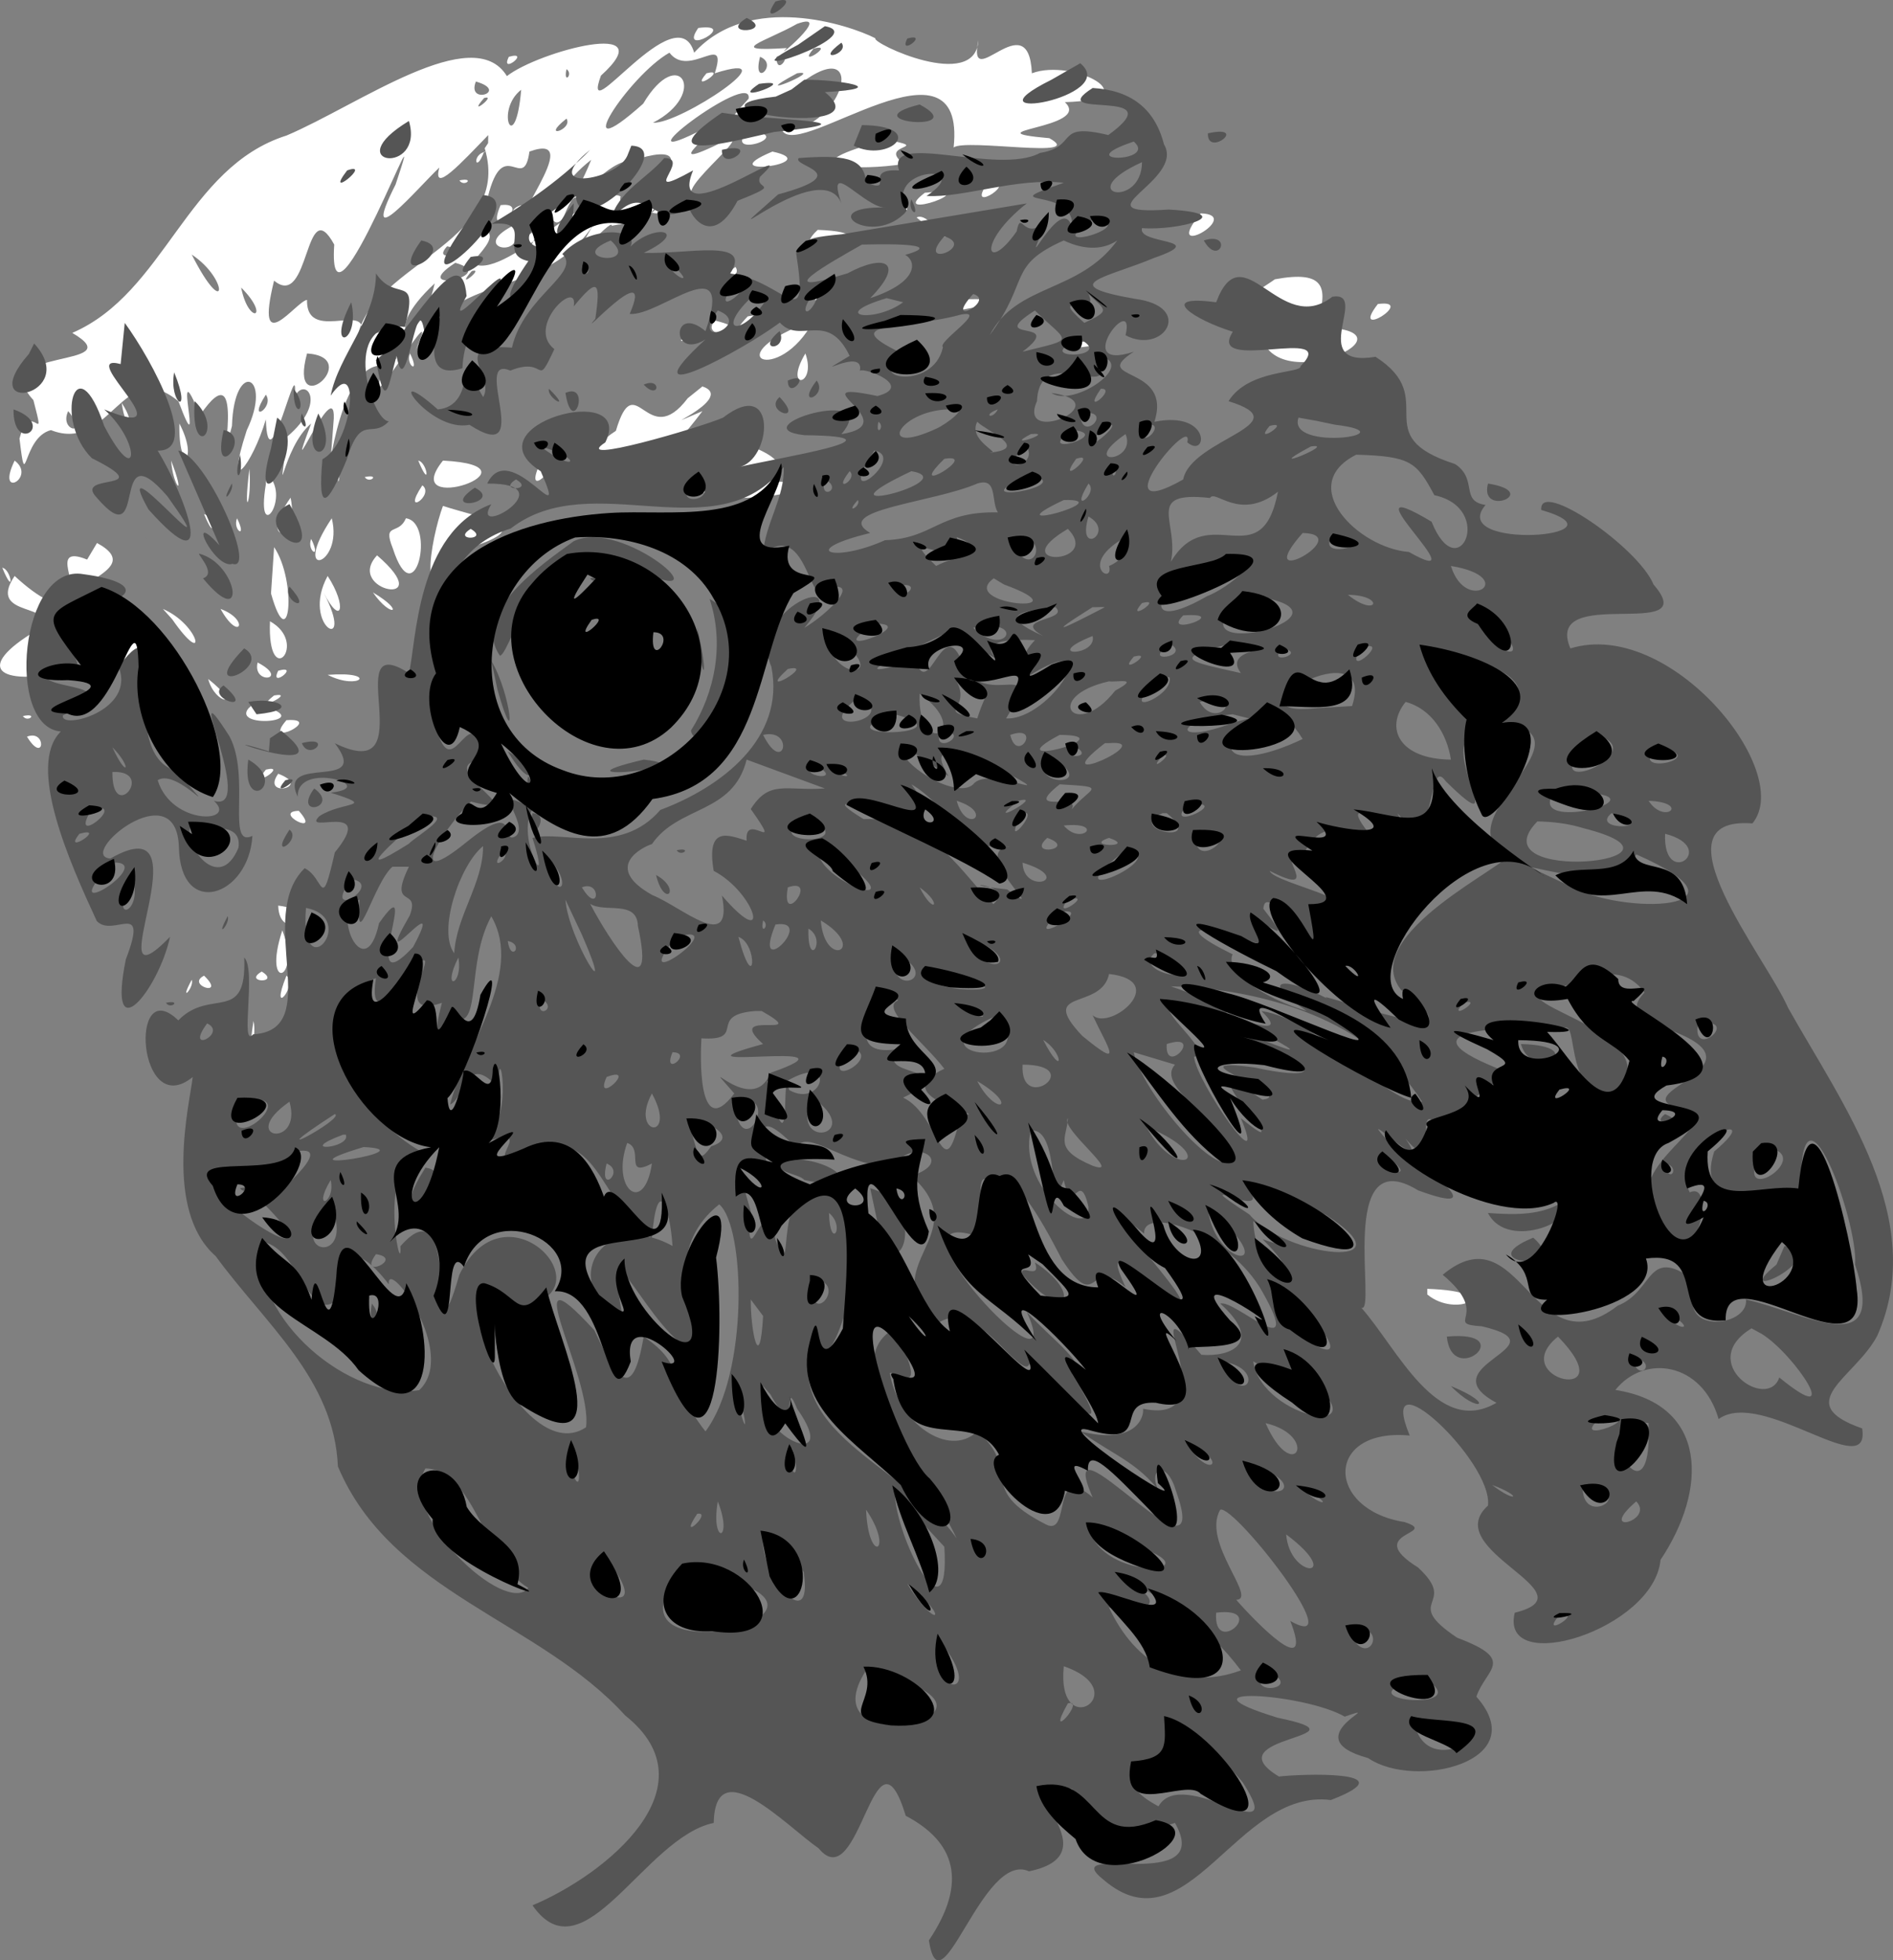 <?xml version="1.0" encoding="UTF-8" standalone="no"?>
<svg
   xmlns:dc="http://purl.org/dc/elements/1.1/"
   xmlns:cc="http://creativecommons.org/ns#"
   xmlns:rdf="http://www.w3.org/1999/02/22-rdf-syntax-ns#"
   xmlns:svg="http://www.w3.org/2000/svg"
   xmlns="http://www.w3.org/2000/svg"
   xmlns:sodipodi="http://sodipodi.sourceforge.net/DTD/sodipodi-0.dtd"
   xmlns:inkscape="http://www.inkscape.org/namespaces/inkscape"
   id="svg2"
   height="475.708"
   viewBox="0 0 459.633 475.708"
   width="459.634"
   version="1.1"
   preserveAspectRatio="xMidYMid"
   inkscape:version="0.91 r13725"
   sodipodi:docname="owl.svg">
  <rect x="0" y="0" width="459.633" height="475.708" fill="#808080" stroke="none"/>
  <sodipodi:namedview
     pagecolor="#ffffff"
     bordercolor="#666666"
     borderopacity="1"
     objecttolerance="10"
     gridtolerance="10"
     guidetolerance="10"
     inkscape:pageopacity="0"
     inkscape:pageshadow="2"
     inkscape:window-width="1332"
     inkscape:window-height="885"
     id="namedview5082"
     showgrid="false"
     fit-margin-top="0"
     fit-margin-left="0"
     fit-margin-right="0"
     fit-margin-bottom="0"
     inkscape:zoom="0.69969476"
     inkscape:cx="294.40076"
     inkscape:cy="119.46739"
     inkscape:window-x="1629"
     inkscape:window-y="97"
     inkscape:window-maximized="0"
     inkscape:current-layer="g5077" />
  <defs
     id="defs4">
    <style
       id="style6">.cls-2 {
        fill: #ffffff;
      }</style>
    <style
       id="style4295">.cls-2 {
        fill: #555555;
      }</style>
    <style
       id="style4308">.cls-2 {
        fill: #000000;
      }</style>
  </defs>
  <g
     id="g5077"
     transform="translate(143.066,246.185)"
     style="fill-rule:evenodd">
    <path
       id="path-1"
       d="m 88.481,-210.401 c 3.154,-29.745 -37.128,2.781 -41.545,-3.982 15.546,-0.329 21.326,-25.755 2.42,-10.018 -7.455,3.944 -23.372,15.897 -10.661,2.178 1.283,-7.611 -34.618,19.587 -10.464,7.073 7.697,-2.533 -14.966,12.953 5,3 8.636,-2.845 -21.723,19.141 -1.25,12.25 15.12,-0.367 -25.352,9.341 -15,3.75 -9.886,8.893 -2.158,2.705 -11.5,4.75 0.16,-2.405 -13.361,14.171 -4,-1 -12.133,19.854 -34.893,10.998 -44,32 8.649,-19.268 -14.906,22.125 -7,3 -12.823,-2.181 -14.379,39.39 -12.5,12.75 0.412,-11.058 -12.778,20.501 -5.5,1.25 -7.175,5.962 -8.131,22.852 -5.867,3.217 10.088,-8.527 4.29,-14.772 1.867,-9.717 1.043,-12.654 -6.419,22.783 -7,5.5 -3.238,10.958 -10.229,19.767 -4.627,2.613 6.42,-13.398 -3.091,-17.396 -3.597,-1.031 -4.285,16.722 4.249,-20.233 -7.776,-2.582 -7.346,-18.15 1.558,14.686 -5.216,-3.391 -13.489,-11.245 -16.494,12.702 -30.966,6.982 -7.107,1.807 -5.919,16.261 -7.635,2.044 2.78,-10.2 6.65,3.222 3.379,-9.323 -11.971,-13.085 24.426,-7.534 9.438,-16.312 22.622,-9.775 27.643,-40.213 52.043,-47.904 17.431,-7.382 45.289,-27.796 53.487,-14.414 7.7,-6.026 38.345,-14.151 22.836,-0.119 -5.295,14.44 18.447,-20.053 22.634,-5.562 13.476,-14.795 37.647,-6.744 44,-3.5 -1.094,1.113 24.366,13.123 25,0.5 -2.771,13.597 12.243,-9.415 13,8 10.077,-3.797 29.057,6.503 8,7 6.959,6.423 -24.058,6.937 -3.75,8.75 9.339,5.181 -20.308,0.023 -23.25,2.25 z m -38,-30 c -7.554,4.283 -17.909,6.878 -2.502,5.873 -4.016,3.983 11.806,-9.22 2.502,-5.873 z m -24,1 c 10.277,-1.318 -5.109,7.349 0,0 z m 28,5 c -4.381,5.088 5.612,-1.459 0,0 z m -35,1 c -9.88,5.538 -25.477,29.41 -6.375,12.375 8.684,-14.657 16.011,-2.4 2.375,4.625 6.607,0.384 33.998,-18.037 15,-12 3.378,-10.469 -6.201,1.41 -11,-5 z m 14,0 2,1 -2,-1 z m -53,1 c 5.6,-1.586 -2.292,4.62 0,0 z m 61,0 c -2.025,7.818 4.629,1.868 0,0 z m 4,0 c -0.095,5.502 4.772,-2.12 0,0 z m -51,3 c -0.84,3.917 1.779,1.2 0,0 z m 34,1 c 5.575,-1.451 -4.419,5.111 0,0 z m 22,0 c -13.39,7.158 6.967,-1.08 0,0 z m -78,2 c -2.347,5.867 8.249,2.393 0,0 z m 8,1 2,1 -2,-1 z m 3,1 c -6.507,5.013 -1.439,16.751 0,0 z m -9,2 c -4.45,5.065 3.375,-0.981 0,0 z m -6,5 0,0 z m 26,0 c -6.573,5.205 1.67,2.683 0,0 z m 44,3 c 12.808,0.866 -6.5,7.047 0,0 z m -82,1 0,0 z m 19,0 c -6.436,6.633 -13.674,14.566 -11.875,7.875 -5.213,4.928 -19.731,22.109 -10.625,4.125 9.478,-28.212 -16.751,42.614 -14.894,14.57 -7.231,-13.162 -5.848,16.039 -14.606,8.752 -4.865,19.672 5.4,4.938 8,4.678 -0.222,11.625 18.266,-1.899 12,11 1.143,-19.392 38.226,-24.173 31.141,-47.804 l 0.826,-1.245 0.034,-1.951 z m 96,1 c 12.956,2.388 -2.014,0.97 5,6 -11.059,1.772 -27.508,0.852 -8.25,-4.75 l 3.25,-1.25 z m -97,3 c -2.153,5.87 -3.159,0.285 0.678,0 l -0.678,0 z m 11,0 c -1.415,10.363 -6.316,-4.367 -10.118,11.104 -3.021,11.161 5.054,6.28 -3.882,15.896 7.284,5.032 29.297,-19.499 36.13,-16.13 -1.645,8.01 26.505,-16.536 2.585,-8.598 -4.937,-0.592 -15.915,11.494 -5.716,5.728 -8.341,13.152 -5.696,-4.84 -10.808,8.158 -3.883,4.44 -1.938,-7.418 -8.866,2.516 -7.251,1.781 15.342,-23.983 0.674,-18.674 z m 59,0 c 13.395,2.871 -15.744,6.589 0,0 z m -44,2 c -13.129,10.223 -8.122,20.149 0,0 z m 49,1 c 2.538,0 1.956,0 0,0 z m -3,1 c 2.538,0 1.956,0 0,0 z m 38,0 c 7.946,1.324 7.946,1.324 0,0 z m -103,2 1,2 -1,-2 z m 24,0 c 5.575,-1.451 -4.419,5.111 0,0 z m 96,0 c 2.538,0 1.956,0 0,0 z m -133,1 c 3.917,-0.84 1.2,1.779 0,0 z m 15,1 1,2 -1,-2 z m 26,0 c 3.183,0 4.374,0 0,0 z m 87,0 c 8.945,-1.789 -5.206,7.71 0,0 z m -15,2 c 15.738,-1.607 -9.448,7.192 0,0 z m -12,2 c 2.538,0 1.956,0 0,0 z m 6,0 c 6.653,4.584 -8.828,3.596 0,0 z m -97,1 c 8.194,-1.004 -4.178,9.57 0,0 z m 5,0 c 2.147,6.44 -5.57,1.721 0,0 z m 83,0 c 3.183,0 4.374,0 0,0 z m -15,1 c 10.595,1.324 10.595,1.324 0,0 z m 26,1 c 2.538,0 1.956,0 0,0 z m 71,0 c 10.766,0.318 -10.052,12.107 0,0 z m -69,1 c 2.7,-1.46 7.861,6.622 0,0 z m -18,1 5,1 -5,-1 z m -145,1 2,1 -2,-1 z m 65,0 c 4.167,8.247 -11.183,5.757 0,0 z m 106,0 c 19.411,4.126 -20.282,2.971 0,0 z m -100,1 c -2.588,9.488 -8.293,3.675 0,0 z m 68,0 c 21.344,0.801 -9.722,8.857 0,0 z m 47,0 c 2.538,0 1.956,0 0,0 z m 2,1 c 3.183,0 4.374,0 0,0 z m -15,2 c 2.538,0 1.956,0 0,0 z m -124,1 c -4.021,4.401 6.456,1.082 0,0 z m -37,1 2,1 -2,-1 z m 112,0 c 3.183,0 4.374,0 0,0 z m -137,1 c 8.402,16.551 9.251,6.11 0,0 z m 132,0 c 2.538,0 1.956,0 0,0 z m -125,1 2,1 -2,-1 z m 123,0 c 2.538,0 1.956,0 0,0 z m -66,1 c -12.077,7.81 11.133,3.102 0,0 z m 19,0 c -4.45,5.065 3.375,-0.981 0,0 z m 37,0 c 2.538,0 1.956,0 0,0 z m -33,1 1,2 -1,-2 z m 45,0 c 2.218,2.729 -6.903,5.136 0,0 z m -64,1 c -4.45,5.065 3.375,-0.981 0,0 z m -85,2 c 2.335,2.335 2.846,2.846 0,0 z m 173,0 c 2.538,0 1.956,0 0,0 z m 107,0 c 12.134,-2.24 13.33,1.788 9.843,11.618 28.379,0.161 -11.504,18.528 -13.374,0.715 -11.027,-4.546 -1.565,-8.675 3.531,-12.333 z m -204,1 c -13.88,12.813 -4.057,17.541 0,0 z m 96,0 c 2.228,3.908 -9.58,6.638 0,0 z m -143,1 c 1.823,9.239 7.328,7.357 0,0 z m 129,2 c 4.112,-1.781 4.239,3.558 0,0 z m 9,1 c 2.538,0 1.956,0 0,0 z m 8,0 c 10.822,0.368 -14.452,8.181 0,0 z m 27,0 c 25.091,-1.5 -12.97,6.608 0,0 z m 26,0 c 3.166,4.662 -8.771,1.827 0,0 z m 77,1 c 9.646,-1.287 -7.093,9.182 0,0 z m -305,3 c 2.335,2.335 2.846,2.846 0,0 z m 62,0 c -8.923,8.264 10.018,2.165 0,0 z m 90,0 c 10.226,-2.034 -9.159,9.664 0,0 z m 36,0 c 2.538,0 1.956,0 0,0 z m -104,1 1,2 -1,-2 z m 60,0 c 12.985,3.13 -4.516,5.444 0,0 z m 24,0 c -8.504,16.128 -24.617,8.749 0,0 z m -15,1 c 4.008,3.622 -5.699,7.22 0,0 z m -149,1 2,1 -2,-1 z m 79,0 1,2 -1,-2 z m 12,1 c 2.538,0 1.956,0 0,0 z m 42,0 c 5.575,-1.451 -4.419,5.111 0,0 z m -72,1 c -2.204,2.548 4.734,10.631 0,0 z m 28,0 c 2.538,0 1.956,0 0,0 z m -11,1 1,2 -1,-2 z m 152,0 c 14.681,-0.192 -13.568,3.681 0,0 z m -138,1 c 3.917,-0.84 1.2,1.779 0,0 z m 145,0 c 3.183,0 4.374,0 0,0 z m -196,2 c -4.663,17.148 14.007,0.948 0,0 z m 25,0 c 2.627,5.304 -1.182,2.942 0,0 z m 96,0 c 2.876,8.012 -5.487,9.154 0,0 z m -147,2 0,0 z m 27,0 1,2 -1,-2 z m 49,0 c 6.353,-0.377 -6.548,3.101 0,0 z m 99,0 c 2.538,0 1.956,0 0,0 z m -53,6 c 8.888,2.972 -15.173,12.42 0,6 -8.793,11.665 -13.411,14.649 -22,11 8.242,5.916 -12.623,2.478 0.987,-6.219 4.763,-16.034 7.496,5.216 17.448,-7.914 l 3.565,-2.867 z m -119,1 0,0 z m 112,0 1,2 -1,-2 z m -99,1 c -4.821,7.48 2.226,3.141 0,0 z m -35,2 c 3.813,5.765 0.967,7.395 0,0 z m -13,2 c -2.344,4.992 5.392,6.226 0,0 z m 70,0 c 2.627,5.304 -1.182,2.942 0,0 z m -43,3 c 4.783,9.001 -0.237,12.689 0,0 z m -6,1 c 2.627,5.304 -1.182,2.942 0,0 z m 58,0 1,2 -1,-2 z m 107,0 1,2 -1,-2 z m 6,2 c 0.714,1.794 -3.327,6.149 0,0 z m -52,1 2,1 -2,-1 z m -71,1 0,0 z m -3,1 c 0.469,2.761 -0.671,13.96 -0.5,4 l 0.5,-4 z m 101,0 c 16.687,7.309 -13.635,7.536 7.048,8.174 16.339,1.968 -26.581,8.258 -21.048,-1.174 3.73,8.523 2.361,-12.484 4.322,0 10.935,-1.186 -7.681,-3.977 9.678,-7 z m 22,0 c 3.917,-0.84 1.2,1.779 0,0 z m -139,1 1,2 -1,-2 z m 34,0 1,2 -1,-2 z m 205,0 c 17.318,-0.267 -14.819,9.791 0,0 z m -302,2 c 5.452,4.089 -4.707,9.691 0,0 z m 38,0 c 3.759,9.757 0.425,6.304 0,0 z m 60,0 c 2.257,0.417 3.064,7.463 0,0 z m 6,0 c 25.767,1.349 -11.325,14.083 0,0 z m -89,1 2,3 -2,-3 z m 57,0 c -1.324,13.244 -1.324,13.244 0,0 z m -15,1 c 0.642,8.136 -1.615,13.129 0,0 z m 24,0 1,2 -1,-2 z m 46,0 c 7.471,-3.326 -3.04,7.985 0,0 z m -66,1 c 6.722,5.278 -2.623,18.443 0,2.746 l 0,-2.746 z m 83,0 c 2.538,0 1.955,0 0,0 z m -64,1 1,2 -1,-2 z m 5,0 c 3.917,-0.84 1.2,1.779 0,0 z m 208,1 c 3.143,-1.185 8.116,2.2 0,0 z m -194,1 c 3.137,2.376 -5.319,7.999 0,0 z m -77,2 3,2 -3,-2 z m 45,1 c 2.342,11.032 -8.207,11.563 0,0 z m -23,1 2,3 -2,-3 z m 60,1 c 9.735,3.2 23.345,4.798 6.526,10.13 -13.971,21.065 -9.307,-2.816 -6.526,-10.13 z m -58,2 c 2.257,0.417 3.064,7.463 0,0 z m 8,1 c 2.627,5.304 -1.182,2.942 0,0 z m 23,0 c 2.916,11.628 -10.286,15.356 0,0 z m 18,0 c 7.338,0.994 2.204,23.959 -3.159,7.352 -2.617,-6.547 1.384,-3.063 3.159,-7.352 z m -46,3 1,2 -1,-2 z m -33,1 5,1 -5,-1 z m 34,1 c 2.627,5.304 -1.182,2.942 0,0 z m 22,0 c 2.627,5.304 -1.182,2.942 0,0 z m -59,1 c 2.538,0 1.956,0 0,0 z m 7,0 c 14.148,7.626 -17.251,10.538 5.213,15.243 11.723,5.721 23.849,19.554 4.787,11.757 -0.565,6.786 -28.211,-5.468 -17.878,4.337 -15.808,3.293 -22.298,-0.844 -6.872,-10.087 6.719,-7.088 -12.443,-2.634 -5.25,-13.25 12.746,11.768 15.547,5.365 11,1 6.495,3.78 -3.436,-9.048 6.599,-4.979 l 2.401,-4.021 z m 43,1 c 5.651,8.41 3.742,27.244 -0.75,11.25 0.25,-3.75 0.5,-7.5 0.75,-11.25 z m -12,1 c 2.335,2.335 2.846,2.846 0,0 z m 37,1 c 15.273,13.126 -8.07,8.666 0,0 z m 251,0 c 0.445,5.246 -4.791,3.163 0,0 z m -342,3 c 2.257,0.417 3.064,7.463 0,0 z m 49,0 1,2 -1,-2 z m 1,2 1,2 -1,-2 z m 29,0 c 4.809,7.354 3.381,12.607 -1,4 8.137,15.511 -5.75,8.372 1,-4 z m 18,1 c 2.538,0 1.956,0 0,0 z m -7,3 c 8.181,4.838 4.417,6.419 0,0 z m -43,3 c 2.538,0 1.956,0 0,0 z m -8,1 c 9.172,3.967 10.919,14.938 2.25,2.5 l -2.25,-2.5 z m 14,0 c 7.22,2.665 4.592,8.319 0,0 z m -38,2 c -4.747,7.189 12.989,5.409 0,0 z m 50,1 c 9.606,5.336 -0.708,17.232 0,0 z m 7,4 c 2.538,0 1.956,0 0,0 z m -10,6 c 8.01,4.197 -1.352,5.51 0,0 z m 5,2 c 5.6,-1.586 -2.292,4.62 0,0 z m 12,1 c 12.616,-0.964 7.757,3.964 0,0 z m -29,1 c 8.78,6.991 1.626,6.312 0,0 z m 17,1 c 2.538,0 1.956,0 0,0 z m -10,2 c 2.538,0 1.956,0 0,0 z m 9,1 c 5.672,-0.98 -5.813,4.573 0,0 z m -5,2 c 17.714,4.132 -5.583,6.398 -1.21,1.112 l 1.21,-1.112 z m -56,3 c 3.917,-0.84 1.2,1.779 0,0 z m 64,1 c 9.381,-0.667 -6.162,7.105 0,0 z m 12,0 c 2.538,0 1.956,0 0,0 z m -27,2 c 3.183,0 4.374,0 0,0 z m -48,2 c 4.857,-1.882 4.276,6.988 0,0 z m 48,2 c 2.335,2.335 2.846,2.846 0,0 z m -4,1 1,2 -1,-2 z m 8,0 c 2.538,0 1.956,0 0,0 z m 10,2 c 2.335,2.335 2.846,2.846 0,0 z m -4,3 c 5.659,-1.375 -4.253,5.174 0,0 z m 3,1 c 8.582,3.239 -4.315,6.056 0,0 z m -5,3 c 2.538,0 1.956,0 0,0 z m 10,6 c 5.878,6.671 -6.693,0.171 0,0 z m -5,23 c 12.581,1.528 0.26,9.696 0,0 z m 5,5 1,2 -1,-2 z m -4,1 c 4.767,12.284 -5.011,15.222 0,0 z m 9,4 c 4.77,2.952 -4.74,2.76 0,0 z m -2,2 1,2 -1,-2 z m -12,4 c 4.77,2.952 -4.74,2.76 0,0 z m -14,1 c 5.593,5.397 -4.593,2.317 0,0 z m 20,0 c 2.951,2.266 -4.356,10.87 0,0 z m -23,1 c 0.714,1.794 -3.327,6.149 0,0 z m 13,3 c 0.383,10.699 -11.923,15.454 -1.75,3 l 1.75,-3 z m 8,1 0,0 z m -17,5 c 3.917,-0.84 1.2,1.779 0,0 z m 14,0 1,2 -1,-2 z m -3,1 c 0.961,4.037 -1.832,11.87 0,0 z m 6,5 0,0 z m -15,1 1,2 -1,-2 z m 7,1 0,0 z m 287,58 c 19.509,0.642 7.139,7.381 0,1.356 l 0,-1.322 0,-0.034 z"
       inkscape:connector-curvature="0"
       style="fill:#ffffff" />
    <path
       id="path-1-7"
       d="m 45.224,-245.83 c 7.872,-2.301 -5.148,7.647 0,0 z m -7,4 c 7.411,3.415 -7.171,4.463 0,0 z m 19,2 c 11.591,2.127 -25.957,14.679 -6.5,4.5 l 3.25,-2.25 3.25,-2.25 z m 20,3 c 5.6,-1.586 -2.292,4.62 0,0 z m -16,1 c 2.218,2.729 -6.903,5.136 0,0 z m 58,5 c 10.073,8.246 -29.254,15.046 -7,4 l 3.5,-2 3.5,-2 z m -67,4 c 7.99,-0.071 21.961,2.074 5,3 14.499,11.74 -38.452,4.008 -11.928,1.089 l 3.82,-1.73 3.11,-2.359 z m -11,1 c 10.842,-1.531 -8.174,5.489 0,0 z m 81,1 c 9.01,0.512 15.036,4.746 17.321,13.642 5.35,8.86 -21.52,17.384 1.18,15.858 17.739,0.993 2.205,5.225 -6.5,4.5 -1.226,4.057 16.868,2.414 2.921,7.238 -11.237,4.758 -24.334,6.46 -4.71,9.914 14.71,1.873 6.97,13.738 -2.21,8.848 2.63,-11.205 -13.663,9.166 2,4 -11.07,7.134 9.528,3.06 5,17 13.941,-2.783 12.889,9.109 8,5 1.828,-7.855 -21.766,20.718 -1,9 1.882,-9.864 28.898,-13.479 11,-19 4.84,-7.801 17.768,-6.678 17.5,-8.5 10.002,-10.14 -23.249,2.029 -16.448,-8.352 -9.5,-2.928 -18.74,-9.112 -4.05,-7.148 6.519,-17.31 15.434,8.643 28.209,-1.349 9.235,-1.432 -6.576,17.423 10.482,14.573 16.064,10.306 -2.509,19.059 19.309,26.026 5.638,3.723 1.131,9.006 7.409,9.932 -9.59,11.226 36.081,7.749 13.527,1.215 -0.7,-7.652 23.605,9.072 27.267,18.103 12.36,14.21 -26.93,-0.4 -20.2,15.5 24.17,-7.473 54.578,29.924 44.2,42.466 -24.742,-1.924 3.493,32.823 8.662,44.748 13.355,23.777 34.089,51.457 21.646,79.591 -5.422,10.253 -21.154,16.361 -3.653,22.48 2.09,13.48 -24.32,-9.88 -34.86,-2.28 -3.994,-13.849 -18.056,-15.841 -25.065,-7.065 22.681,3.562 22.3,24.285 10.963,41.231 -1.618,16.965 -39.188,28.486 -35.398,12.834 19.21,-4.75 -18.59,-15.13 -6.5,-26 1.269,-10.787 -27.501,-37.45 -19,-17 -20.618,-1.92 -20.568,17.927 -1.25,21 8.898,2.894 -10.432,2.476 3.25,11 10.185,9.395 -4.354,7.768 9.521,17.072 14.546,5.452 6.964,7.493 4.661,14.293 14.014,15.819 -15.022,22.649 -26.288,14.9 -18.479,-4.999 5.687,-13.973 -5.679,-10.05 -9.893,-5.73 -42.319,-7.693 -16.215,0.285 23.589,4.84 -16.297,4.315 0.25,14.25 4.798,-0.614 31.818,-1.677 12.587,5.704 -22.818,-2.966 -34.701,36.846 -55.147,19.371 -11.96,-9.56 27.33,3.85 17.31,-13.82 -13.47,4.556 -19.046,-1.141 -25,-8.25 -19.863,-4.251 11.736,15.433 -10.44,19.995 -11.338,-5.159 -21.47,35.137 -24.311,16.765 9.608,-14.281 6.298,-23.983 -5.614,-30.24 -7.693,-25.007 -11.061,20.219 -21.17,7.881 -7.74,-5.33 -25.1,-23.83 -25.46,-6.15 -16.806,3.458 -31.56,37.903 -44,20 17.804,-7.466 44.169,-28.842 22.51,-46.073 -20.88,-23.03 -56.852,-29.75 -69.76,-60.43 -0.908,-21.18 -17.556,-34.47 -29.677,-51.04 -12.744,-11.18 -6.304,-37.08 -5.573,-43.46 -13.405,10.87 -15.614,-25.49 -3.5,-13.75 7.799,-8.06 16.673,1.05 16,-15.25 3.027,2.93 -1.114,22.247 2.182,18.635 17.564,-1.039 0.329,-28.385 12.491,-40.309 4.82,2.3 3.889,11.22 7.327,-3.83 10.397,-12.7 -8.373,-4.15 -3.768,-8.79 5.642,-3.7 14.324,-2.05 2.768,-5.71 12.46,-1.415 -8.333,-7.912 -8,1 -5.115,-10.669 18.151,-1.036 9,-13 22.219,10.869 0.512,-28.274 18,-17 1.803,-7.391 1.778,-34.24 20,-41 -5.587,8.949 18.505,-5.2 -1,-5 5.502,-11.504 20.28,13.488 13,-3 -17.785,-11.164 23.187,-22.274 15.678,-7 -8.842,5.744 23.071,-3.616 28.572,-6 13.457,-10.365 11.828,10.613 3.75,12 8.862,-2.138 42.802,-7.439 16,-7.75 -16.08,-1.87 19.29,-12.408 9,-0.25 16.267,-2.619 -11.633,-13.541 8.75,-9.25 9.037,-2.405 -3.174,-7.016 -4.257,-6.139 1.18,-6.21 -13.77,3.189 -2.49,-3.611 -5.38,-11.19 -11.99,-2.637 -16.95,-8.074 -8.77,6.586 -37.99,22.354 -18.05,4.074 -8.458,5.306 -8.223,-8.878 0,-2 7.231,-20.866 -11.193,-3.484 -18.409,-4.182 6.41,-14.706 -13.49,7.375 -8.34,1.182 1.33,-9.153 0.64,-10.176 -5.25,-3 1.283,-7.102 -11.777,4.832 -4.705,10.365 -4.699,10.115 -1.545,1.545 -10.699,5.208 -9.54,-4.09 6.316,23.662 -9.912,13.149 -9.98,2.06 -21.657,-16.098 -7.68,-3.72 9.955,-0.985 3.751,-16.195 11,-3 3.097,-4.949 -8.655,-13.169 7,-12 2.855,-12.531 16.98,-18.129 12.232,-22.73 6.961,-7.393 18.958,-6.017 16.517,-1.77 5.783,-5.717 14.782,-4.031 3.25,1.5 10.807,0.375 26.56,-3.658 21,5 13.486,1.923 19.197,15.654 16,-5 5.708,-2.413 -2.119,-3.316 11.128,-4.521 14.96,-2.493 29.91,-4.986 44.87,-7.479 -12.31,9.684 -9.84,17.325 -2.46,6.808 1.17,-5.813 1.56,3.071 7.46,-2.808 -7.988,18.239 3.676,-7.91 6,2 1.181,-10.518 -20.445,-4.622 -2,-11 -11.466,-1.324 -24.524,3.733 -33.327,3.188 12.324,-8.109 -10.784,-7.098 -4.736,3.577 -8.18,9.39 -23.19,-1.256 -4.94,-0.765 -5.15,0.539 -15.02,-12.864 -11,-1 -4.86,-12.288 -35.11,15.334 -15.36,-2.185 19.14,-5.175 3.18,-6.803 5,-8.815 10.43,-0.76 15.99,-0.37 16.36,6 7.396,2.681 -1.15,-3.485 8,-3 -3.315,-9.769 23.907,1.341 34.214,-4.249 9.515,-1.514 3.28,-7.549 16.598,-4.34 16.46,-11.949 -16.32,-3.455 -3.81,-11.411 z m 18,2 c 2.538,0 1.956,0 0,0 z m -60,2 c 13.028,6.934 -17.183,4.322 0,0 z m -53,2 c 2.538,0 1.956,0 0,0 z m 5,0 c 11.617,1.972 39.778,1.861 12.682,4.668 -8.33,1.847 -31.88,8.377 -12.68,-4.668 z m -76,2 c 3.93,13.382 -17.604,10.673 0,0 z m 110,1 c 16.259,0.184 6.596,9.348 -2,5 l 1,-2.5 1,-2.5 z m 84,2 c 10.14,-2.214 -0.221,5.982 0,0 z m -89,1 c 2.538,0 1.956,0 0,0 z m 71,1 c -16.004,5.312 5.969,5.154 0,0 z m -122,1 c 11.594,0.384 -12.635,23.782 -13.447,12.271 -10.159,5.802 -15.088,11.108 -8.23,12.635 -3.55,12.449 -13.46,17.665 -3.32,3.094 -8.012,-1.684 2.151,-10.133 -9,-9 5.736,-3.219 16.475,-10.212 24,-18 -12.869,10.389 6.216,7.575 9,1.5 l 1,-2.5 z m 22,1 c 10.14,-2.214 -0.221,5.982 0,0 z m -14,2 c 6.893,-0.107 -6.935,10.705 7,3 -6.829,16.388 27.695,-9.221 16.272,1.524 -1.48,3.354 5.803,1.361 -5.485,5.858 -7.01,13.237 -12.676,1 -11.536,1.618 -9.95,6.157 -9.91,-7.61 -19.25,3 1.738,-6.884 8.732,-9.973 13,-15 z m 11,0 c 2.538,0 1.956,0 0,0 z m 39,1 c 2.538,0 1.956,0 0,0 z m 25,0 2,1 -2,-1 z m 41,0 c -17.182,7.773 -0.092,11.538 0,0 z m -193,2 c 6.47,-2.304 -5.917,7.716 0,0 z m 33,6 c 13.643,0.768 -21.327,31.416 -5,8 l 2.5,-4 2.5,-4 z m 104,1 c 2.627,5.304 -1.182,2.942 0,0 z m -82,1 c 0.317,9.392 -9.205,10.889 0,0 z m 97,1 1,2 -1,-2 z m -44,2 c 2.538,0 1.956,0 0,0 z m 73,1 c -14.07,9.074 13.141,0.843 0,0 z m -36,4 c -7.354,8.206 7.966,2.465 0,0 z m -127,1 c 9.753,1.924 -9.111,12.613 0,0 z m 46,0 c -11.414,4.609 7.475,6.622 0,0 z m 110,0 c -13.797,6.157 -8.057,9.602 -18,23 6.609,-12.654 21.631,-10.142 31,-23 -4.049,2.708 -8.872,1.97 -13,0 z m 34,0 c 7.216,-2.272 3.701,6.606 0,0 z m -83,1 c -7.869,4.457 -23.465,13.199 -3.467,6.961 8.87,-4.785 14.16,-2.823 5.47,6.039 12.01,-3.971 11.17,-9.08 8.5,-10.5 11.47,-3.208 -9.07,-2.509 -10.5,-2.5 z m -95,3 c 9.554,-1.775 -7.45,9.05 0,0 z m 48,1 c -0.644,3.047 8.498,7.55 0,0 z m 8,0 0,0 z m -28,1 c -0.84,3.917 1.779,1.2 0,0 z m -47,1 1,2 -1,-2 z m -4,1 c 4.835,7.316 10.518,-0.423 7,13 -16.139,-2.187 -7.829,23.117 -3.869,22.87 -4.211,4.547 -6.729,-2.248 -10.269,9.407 -4.593,11.12 -7.101,13.41 -5.862,-0.18 7.645,-4.12 9.317,-26.064 2,-15.422 1.909,-9.849 11.016,-18.628 11,-29.678 z m 21,23 c -15.144,4.863 1.001,-24.251 -9,-7 -1.874,-16.314 -4.582,17.24 -7,4 -1.998,7.199 -2.709,14.237 -5,1 7.772,-5.418 20.718,-31.135 22,-15.5 -7.733,13.14 15.973,-15.607 5.687,1.123 -3.77,4.669 -6.49,10.28 -6.69,16.376 z m -9,-22 1,2 -1,-2 z m 76,0 c -9.716,13.07 7.11,0.037 0,0 z m 20,2 c -7.242,7.438 -2.032,9.101 0,0 z m -16,2 c -10.251,9.31 -3.223,10.932 3,1 l -3,-1 z m 53,0 c -7.623,8.446 5.652,1.584 0,0 z m 28,0 c 3.018,6.246 -10.503,-1.292 -1,7 6.44,-3.056 5.252,-2.919 1,-7 z m -49,1 c -14.4,4.306 -2.998,6.164 4,1 l -4,-1 z m -130,1 c 2.339,10.216 -6.48,12.479 0,0 z m 89,2 c -7.296,10.012 8.828,3.286 0,0 z m 77,0 c -12.576,8.017 7.951,1.689 -3,10 13.309,-3.274 11.101,-2.012 3,-10 z m -18,1 c -13.905,3.846 -31.655,1.414 -13,10 -11.916,5.104 6.223,8.981 8.668,-2.092 -1.59,-1.184 11.34,-9.307 4.33,-7.908 z m -203,2 c 6.851,9.389 18.454,31.188 8,31 6.496,10.578 15.158,33.757 -2.25,14.25 -10.122,-18.066 20.695,19.373 4.614,-3.164 -14.295,-16.581 -4.36,15.239 -17.159,0.324 -5.941,-6.216 15.692,-1.135 -1.188,-9.572 -9.286,-9.14 -3.821,-28.18 2.984,-7.84 8.291,15.878 9.101,4.04 0,-4 20.939,8.634 -7.323,-14.019 4,-11 l 0.5,-5 0.5,-5 z m 175,1 c 3.335,3.335 4.39,4.39 0,0 z m -16,1 c 2.225,4.804 -6.18,5.103 0,0 z m -112,2 1,2 -1,-2 z m 59,0 1,2 -1,-2 z m 126,0 c -13.177,5.109 9.002,4.742 0,0 z m -254,1 c 11.541,12.562 -14.901,17.98 -1.27,2.541 0.423,-0.847 0.847,-1.694 1.27,-2.541 z m 151,3 c 2.538,0 1.956,0 0,0 z m 107,0 c 6.118,12.464 -13.857,-3.961 -14.5,11 -5.034,11.225 20.328,0.39 3.5,-2 5.354,3.753 21.682,-7.545 11,-9 z m -13,1 3,2 -3,-2 z m -230,1 1,2 -1,-2 z m 19,2 c 4.571,11.188 -1.379,7.691 0,0 z m 90,1 1,2 -1,-2 z m -76,1 c 2.538,0 1.956,0 0,0 z m 135,0 c 6.361,-2.637 0.034,5.225 0,0 z m 7,0 c 2.846,3.74 -5.351,6.978 0,0 z m -42,1 c 4.413,-1.986 3.84,3.984 0,0 z m -134,1 c 3.335,3.335 4.39,4.39 0,0 z m 49,0 c 3.861,4.77 -0.106,8.164 0,0 z m 62,0 c 5.893,5.747 -0.672,2.194 0,0 z m 134,0 c -5.026,7.233 4.23,-0.27 0,0 z m -201,1 c 2.335,2.335 2.846,2.846 0,0 z m 71,0 c 6.328,-2.763 1.793,11.139 0,0 z m 107,0 2,1 -2,-1 z m -55,1 c 6.415,6.798 -4.061,3.528 0,0 z m 37,0 3,2 -3,-2 z m -179,1 c 7.506,7.334 -1.183,14.783 0,0 z m 194,0 3,1 -3,-1 z m -238,2 c 10.616,3.749 -0.198,11.125 0,0 z m 48,0 1,2 -1,-2 z m 179,0 c -12.271,0.338 -17.744,11.522 -2.878,4.646 2.01,-0.86 9.26,-5.966 2.88,-4.65 z m 12,0 c -3.863,1.379 -1.391,2.649 0,0 z m -231,1 3,2 -3,-2 z m 62,0 c 2.627,5.304 -1.182,2.942 0,0 z m 4,0 c 6.145,11.596 -5.274,13.146 0,0 z m 135,0 2,1 -2,-1 z m 50,0 c 0.171,7.833 8.826,-1.467 0,0 z m -195,1 c 8.52,6.275 -7.326,27.818 -1.5,7.5 l 0.75,-3.75 0.75,-3.75 z m 248,0 c -2.955,8.404 27.602,3.958 8.799,1.711 l -4.37,-0.92 -4.43,-0.79 z m -129,1 c 2.538,0 1.956,0 0,0 z m 27,0 c -0.84,3.917 1.779,1.2 0,0 z m 24,0 c -2.426,4.545 6.334,7.848 3,7.5 10.118,-0.976 -0.994,-5.336 -3,-7.5 z m 31,1 c -9.431,10.454 6.95,-2.402 0,0 z m 9,0 c -1.17,7.501 7.53,-2.204 0,0 z m 31,0 c -4.381,5.088 5.612,-1.459 0,0 z m -254,1 c 7.456,1.524 -3.143,13.682 0,0.068 l 0,-0.07 z m 206,0 c -10.163,7.165 10.741,0.953 0,0 z m -10,1 c -7.233,3.767 6.394,-0.609 0,0 z m 23,0 c -11.627,7.997 2.885,6.898 0,0 z m -142,3 c 8.296,6.534 10.737,3.068 0,0 z m 118,0 c -8.775,6.764 3.129,5.11 0,0 z m 69,0 c -13.39,7.158 6.967,-1.08 0,0 z m -275,1 c 6.665,1.065 19.307,29.483 13.164,27.481 -4.293,1.49 -11.648,-13.88 -3.164,-4.48 -3.333,-7.67 -6.667,-15.33 -10,-23 z m 169,0 c -10.415,15.875 8.288,1.503 0,0 z m -154,1 c 1.034,6.132 -1.957,7.129 0,0 z m 271,0 c -14.764,7.437 0.539,22.654 12.795,23.598 18.395,10.4 -17.396,-20.962 5.512,-7.341 6.499,16.245 15.535,-3.239 0.676,-6.432 -4.35,-8.09 -5.72,-9.44 -18.98,-9.83 z m -100,1 c -10.114,9.887 9.041,-1.506 0,0 z m 32,0 c -5.361,7.494 5.801,-2.007 0,0 z m -165,2 c 2.335,2.335 2.846,2.846 0,0 z m 94,0 c -16.321,20.857 -46.51,-0.405 -66.27,14.901 -22.118,6.84 -17.37,34.22 -17.73,49.6 4.01,12.612 7.891,-10.155 12,6.5 -15.783,0.442 13.126,14.598 -3.943,10.171 -7.41,7.39 -15.934,21.87 -1.06,9.83 13.603,-11.003 7.819,1.233 12.055,-1.53 3.228,-3.026 -7.298,-13.143 3.945,-6.47 -4.265,6.841 5.045,22.544 0,7 7.268,-1.964 21.269,4.522 31.042,-6.799 14.682,-5.479 30.46,-17.311 26.958,-34.777 -6.2,-13.908 21.355,-24.763 8,-9.424 4.956,-2.762 16.399,-13.161 3,-9 -2.555,-3.572 -4.674,-15.515 -13,-9 0.471,-7.288 5.296,-13.632 5,-21 z m 80,0 c -0.84,3.917 1.779,1.2 0,0 z m -64,1 c -4.51,5.835 2.236,1.964 0,0 z m 15,0 c -26.064,12.29 13.373,2.268 0,0 z m 29,1 c -19.585,7.813 12.341,2.617 0.034,0 l -0.03,0 z m -181,1 1,2 -1,-2 z m 56,0 c -4.77,2.952 4.74,2.76 0,0 z m 44,0 c -8.384,7.002 6.798,5.613 0,0 z m 31,0 c -1.678,5.456 4.635,2.296 0,0 z m 73,0 2,1 -2,-1 z m -217,1 c 0.714,1.794 -3.327,6.149 0,0 z m 181,0 c -10.794,4.662 -35.468,6.42 -26,12 -17.757,4.309 -8.981,7.38 3.597,1.747 11.81,-0.4 13.1,-7.07 27.4,-6.75 -1.727,-2.756 0.018,-8.575 -5,-7 z m 27,0 c -4.956,8.112 2.615,2.323 0,0 z m 97,0 c 13.207,2.094 -2.195,8.337 0,0.034 l 0,-0.03 z m -246,1 c 7.212,3.643 -9.172,6.22 0,0 z m 83,0 0,0 z m 112,1 c -9.385,7.302 -15.215,-0.738 -16.5,1.5 -16.15,-1.76 -7.39,5.88 -9.5,15.5 9.099,-15.29 21.947,3.923 26,-17 z m -102,2 c -3.45,3.771 0.951,1.481 0,0 z m 50,0 c -18.4,8.662 14.031,-0.354 0,0 z m -188,1 c 10.706,18.213 -11.22,5.195 0,0 z m 194,3 c -3.031,10.033 6.766,3.777 0,0 z m -61,1 c 2.335,2.335 2.846,2.846 0,0 z m -89,2 c -4.77,2.952 4.74,2.76 0,0 z m 145,0 c -15.947,9.354 8.481,8.853 0,0 z m 57,1 c -13.149,14.88 13.201,0.287 0,0 z m -281,1 0.587,0.587 -0.587,-0.59 z m 197,0 c 3.159,9.824 -16.116,-3.683 -5,7 4.164,-2.211 13.683,-3.84 5,-7 z m 41,0 c -11.936,6.696 -2.725,11.821 -4,7 2.494,-0.971 5.6,-3.972 4,-7 z m 50,0 c -3.937,6.387 15.275,0.277 0,0 z m -184,1 c 11.951,-5.788 37.475,16.821 16.017,7.226 -23.593,-15.196 -30.856,19.833 -33.914,20.563 -7.22,-10.48 10.38,-22.28 17.9,-27.79 z m 106,0 c 6.049,11.649 10.449,-3.901 0,0 z m -197,3 c 9.492,2.348 11.881,19.217 1,6 3.131,-1.056 -0.725,-5.09 -1,-6 z m 249,1 c -14.51,2.583 -23.699,20.516 -4.232,9.351 4.79,-1.77 16.79,-10.8 4.23,-9.35 z m -45,1 2,1 -2,-1 z m -155,1 c 2.538,0 1.956,0 0,0 z m 255,0 c 3.705,12.019 16.768,2.748 0,0 z m -332,2 c 17.045,2.331 10.569,7.432 -3.047,8.218 -12.596,2.537 13.644,18.047 -5.886,16.153 -1.328,3.935 20.948,1.779 3.932,9.88 -0.94,3.628 17.893,-1.007 13.489,-11.834 13.481,-17.653 -1.238,21.286 14.061,25.302 12.265,14.33 0.198,-0.93 -4.55,2.28 3.383,11.059 19.568,10.409 13.644,5 10.774,3.309 -8.807,-35.339 3.788,-15.65 5.214,9.79 -0.86,27.239 5.568,24.15 -0.886,14.713 -17.484,20.276 -17.849,2.757 -0.556,-18.507 -25.062,2.066 -16.651,2.743 24.503,-13.99 -4.623,38.58 14.5,19 -2.792,12.862 -15.401,28.424 -10.735,5.466 5.704,-14.897 -3.088,-5.079 -7.059,-9.304 -6.511,-14.06 -17.137,-37.76 -8.714,-46 -13.503,-0.98 -9.936,-40.99 5.508,-38.16 z m 123,1 c 3.917,-0.84 1.2,1.779 0,0 z m 98,0 c -9.094,6.569 22.986,8.981 2.5,1.5 l -2.5,-1.5 z m -171,2 c 6.219,6.845 -1.965,3.687 0,0 z m 147,0 c 1.891,4.626 7.721,-1.956 0,0 z m -158,2 c 2.538,0 1.956,0 0,0 z m 81,0 1,2 -1,-2 z m 162,0 c -22.229,18.891 34.71,4.029 0,0 z m 25,0 c 7.138,5.777 9.139,0.115 0,0 z m -161,1 1,2 -1,-2 z m 6,0 c 15.525,8.49 -2.483,41.109 -4.528,31.959 5.95,-9.48 8.12,-21.2 4.53,-31.96 z m 105,1 c -4.381,5.088 5.612,-1.459 0,0 z m -21,1 c -8.871,1.001 -14.159,1.99 -3,7 -8.022,-4.435 6.537,-3.622 3,-7 z m 9,0 c -12.241,7.679 -6.76,5.074 2.824,0.088 0.529,-0.272 -2.549,0.012 -2.824,-0.088 z m 93,0 c 0.185,10.654 17.959,16.55 3.272,2.553 l -3.27,-2.55 z m -190,2 1,2 -1,-2 z m 119,0 c -5.591,5.471 12.185,-0.815 0,0 z m -67,1 2,1 -2,-1 z m -127,1 1,2 -1,-2 z m 119,0 c -14.218,9.48 12.096,-0.137 0,0 z m -43,1 c 3.17,13.497 0.931,13.82 0,0 z m 67,0 c 7.884,7.721 13.29,-2.57 0,0 z m -181,1 4,2 -4,-2 z m 145,0 c 1.768,12.992 15.668,10.9 4,2.5 l -4,-2.5 z m 30,0 c -10.226,5.126 -28.452,12.735 -8,7 3.425,10.267 6.911,-13.282 11.915,1.925 6.209,9.478 19.261,-3.158 10.085,12.075 10.767,0.561 25.316,-22.929 5,-10 7.086,-7.756 -5.086,-1.244 2,-9 -24.633,-1.106 4.929,11.921 -21,-2 z m 35,1 c -12.808,5.136 1.212,5.052 0,0 z m 19,2 c -7.979,4.842 5.012,3.151 0,0 z m 14,0 c -14.09,3.592 -9.817,4.1 3,7 -5.267,-7.065 14.256,-4.954 -3,-7 z m -239,1 c 7.577,4.507 -12.367,12.664 0,0 z m 252,0 c -4.021,4.401 6.456,1.082 0,0 z m 19,0 c -4.502,8.233 8.413,-3.095 0,0 z m -12,63 c 7.361,22.912 -10.994,-8.656 -11.533,0.2 10.71,13.645 -6.979,-4.887 -0.467,8.8 -10.896,-4.374 -24.063,-6.168 -7,2.25 -2.055,4.19 7.91,10.845 18,13.75 -12.371,-8.267 -4.897,-8.256 5,-3 -5.288,-2.892 41.527,14.96 17.892,-2.134 -10.729,-13.438 27.252,-30.718 25.86,-32.765 -16.9,-8.3 24.99,-30.51 -3.75,-32.1 15.31,-7.63 -0.44,-16.06 -5,-12.75 -20.38,-13 -5.29,7.9 2,15.75 -12.089,0.207 8.999,28.168 -8.25,11.25 -4.804,-6.831 -1.731,19.229 -11.75,7.75 5.056,8.849 -18.102,-8.627 -6,6 -14.978,-6.163 -15.066,3.283 -18,5 -5.849,-2.008 6.267,9.781 -7,3 0.897,3.024 27.644,8.091 10,9 z m -43,-61 c -4.381,5.088 5.612,-1.459 0,0 z m -156,1 c 4.872,8.189 6.274,23.957 1.5,7 l -0.75,-3.5 -0.75,-3.5 z m 72,2 c -8.287,7.575 7.44,-1.639 0,0 z m 137,9 c 6.337,-19.54 -33.105,3.103 -8.5,0.5 l 4.25,-0.25 4.25,-0.25 z m -46,-7 c -12.845,10.74 2.912,4.852 1.678,0 l -1.322,0 -0.36,0 z m -236,1 c 4.707,2.832 -5.484,7.653 0,0 z m 186,0 c 3.683,7.098 -5.566,7.013 5,9 2.475,-8.053 4.578,-5.731 -5,-9 z m 37,0 c -16.445,3.698 -8.275,14.634 1.5,2.25 6.286,-3.388 0.187,-1.939 -1.5,-2.25 z m 51,0 c 6.503,2.785 -4.372,3.252 0,0 z m -266,1 c 8.516,7.293 -4.864,2.994 0,0 z m 169,2 c -0.669,15.929 13.282,9.355 0,0 z m -15,1 c -12.824,9.937 11.68,5.184 0,0 z m -148,1 c 6.868,-1.288 13.065,1.904 2,3 l -2,-3 z m 231,0 c 4.155,7.308 11.956,-2.643 0,0 z m 50,0 c -5.117,6.353 -1.569,13.875 11,14 -0.933,-6.152 -4.622,-12.318 -11,-14 z m -285,1 3,2 -3,-2 z m 251,0 c -15.427,11.461 -7.986,16.049 9,8 -2.1,-3.501 -5.144,-6.502 -9,-8 z m -90,2 c -20.391,6.372 19.096,5.219 0,0 z m 82,0 c -14.381,1.369 -14.895,7.825 0.25,2 l 3.75,-1 -4,-1 z m -231,4 c 16.744,13.433 -22.952,-1.15 -3,5 l 0.26,-3.18 2.74,-1.82 z m 160,0 c -2.359,6.668 8.522,0.178 0,0 z m 6,0 c 2.335,2.335 2.846,2.846 0,0 z m 42,0 2,1 -2,-1 z m -91,1 c 5.073,10.136 7.734,-1.75 0,0 z m 60,0 c 1.767,7.295 7.814,-2.739 0,0 z m 12,0 c -16.581,8.776 16.677,0.066 0,0 z m 130,0 c -18.375,17.974 15.946,3.992 0,0 z m -96,1 2,1 -2,-1 z m -218,1 c 7.818,-2.025 1.868,4.629 0,0 z m 195,0 c -15.772,12.123 13.31,-0.967 1.034,0 l -1.03,0 z m -241,1 c 3.597,7.943 4.896,4.943 0,0 z m 50,0 1,2 -1,-2 z m 141,0 c 2.18,5.844 14.499,12.38 18,9 3.637,-4.86 22.67,5.197 7,-3.5 -5.162,-0.304 -19.686,-9.69 -13,1.5 -3.869,-2.56 -7.417,-5.702 -12,-7 z m 43,0 c -4.77,2.952 4.74,2.76 0,0 z m 141,0 c -7.801,7.57 14.521,2.282 0,0 z m -279,1 c 8.122,4.506 6.101,10.374 0,0 z m 119,0 4,2 -4,-2 z m 12,1 c -5.501,8.262 14.449,7.598 0,0 z m 28,0 c -4.45,5.065 3.375,-0.981 0,0 z m -222,1 c 10.009,5.661 -1.914,13.761 0,0 z m 96,0 c 16.896,1.776 -24.886,5.886 0,0 z m 25,0 c -3.336,13.32 -16.485,11.036 -23,20.5 -1.975,0.597 -12.26,5.464 0.115,12.385 7.093,2.81 19.749,14.402 16.885,0.115 12.274,14.181 8.232,-0.649 -2,-6 -1.892,-11.146 3.675,-8.652 8,-7.322 -0.616,-7.557 9.336,4.105 1,-7.678 4.526,-7.207 8.521,-4.351 18,-5 -6.333,-2.333 -12.667,-4.667 -19,-7 z m 69,0 c 2.335,2.335 2.846,2.846 0,0 z m -53,1 c -4.273,3.42 9.114,4.555 0,0 z m 5,1 c 0.417,2.257 7.463,3.064 0,0 z m -175,1 c -0.119,12.921 10.647,-0.459 0,0 z m 281,0 4,2 -4,-2 z m -180,1 c 2.627,5.304 -1.182,2.942 0,0 z m -59,1 c 5.575,-1.451 -4.419,5.111 0,0 z m -53,1 c -4.021,4.401 6.456,1.082 0,0 z m 205,0 c 12.249,15.903 -29.404,-2.473 -11.611,8.439 17.018,-0.733 24.398,14.407 31.546,20.626 5.809,-5.459 -12.411,-5.256 3.315,-3.565 11.591,8.532 -9.905,-9.349 0.75,-10.5 -10.624,2.508 -15.171,-10.021 -24,-15 z m 36,0 c -9.416,7.487 5.196,1.765 2.935,6.065 4.51,-5.44 9.21,-5.39 -2.93,-6.07 z m -181,1 c 6.47,4.611 -5.435,7.359 0,0 z m 103,0 1,2 -1,-2 z m 4,1 1,2 -1,-2 z m 194,0 c -7.095,10.125 27.354,1.118 7.39,0 l -7.39,0 z m -174,1 0,0 z m 29,1 c 2.255,8.315 9.326,2.934 0,0 z m 15,0 c -9.684,7.405 6.997,-1.87 0,0 z m 153,0 c 3.906,5.991 10.271,0.405 0,0 z m -112,1 c -6.47,7.15 12.052,-1.601 0,0 z m -266,1 c -6.197,10.119 9.353,-2.17 0,0 z m 107,1 c 5.256,0.273 -1.857,9.577 0,0 z m 119,0 c -5.906,10.457 4.673,-1.217 0,0 z m 34,0 c -9.428,4.004 10.95,8.091 1,0 l -1,0 z m 109,0 c -5.657,4.642 13.158,3.812 0,0 z m -289,1 c -6.29,5.538 -18.127,15.89 -3.061,6.446 1.967,-2.02 12.401,-7.93 3.061,-6.45 z m 94,0 c -14.288,6.913 14.343,7.297 0,0 z m 177,1 c -15.293,15.61 42.96,9.699 11.176,1.644 -3.62,-1.13 -7.41,-1.57 -11.18,-1.64 z m -327,1 c -1.866,4.721 6.883,16.719 11.609,5.391 0.953,-6.78 -8.12,-4 -11.609,-5.39 z m 122,0 c 2.538,0 1.956,0 0,0 z m 90,0 c 4.26,5.1 10.173,-1.041 0,0 z m -188,1 c 3.137,2.376 -5.319,7.999 0,0 z m -51,1 c -4.448,5.582 7.056,-1.981 0,0 z m 271,0 c -0.809,10.669 14.031,-2.719 0,0 z m 114,0 c -0.549,13.689 13.334,3.423 0,0 z m -150,1 c -5.377,4.725 7.6,2.711 0,0 z m 15,0 c -6.607,2.157 7.034,2.429 0,0 z m -70,1 c -5.335,8.078 24.634,18.834 6,5 l -3,-2.5 -3,-2.5 z m -133,1 1,2 -1,-2 z m 51,0 c -5.604,4.49 -11.112,20.55 -7,26 0.489,-9.069 7.062,-17.037 7,-26 z m 101,0 3,2 -3,-2 z m -96,1 c -4.51,5.835 2.236,1.964 0,0 z m 42,0 c 3.917,-0.84 1.2,1.779 0,0 z m 102,0 3,1 -3,-1 z m 7,0 c -20.056,15.534 12.762,1.18 0,0 z m -141,1 c 2.308,12.845 8.212,7.885 0,0 z m 265,0 c -6.113,13.061 -41.245,-4.077 -16.5,7.5 13.107,7.527 47.573,6.123 16.5,-7.5 z m -215,1 0,0 z m -155,1 c -15.665,16.801 11.604,-0.575 0,0 z m 221,0 c 0.159,8.063 12.939,3.997 0.088,0.044 l -0.09,-0.04 z m -153,1 c -4.63,4.027 -9.079,22.345 -8,8 -7.391,2.128 1.292,21.663 4.741,5.719 10.723,-15.253 -5.731,20.74 8.259,5.781 8.859,-16.528 -11.003,9.949 -0.795,-7.673 2.682,-7.17 -5.431,-1.13 -0.205,-11.83 l -4,0 z m 50,0 0,0 z m 67,0 2,1 -2,-1 z m 8,0 c 6.622,5.298 6.622,5.298 0,0 z m -61,2 c 6.378,3.509 2.042,8.361 0,0 z m 102,0 0,0 z m -229,1 c -6.537,11.028 2.477,8.729 0,0 z m 53,0 c -7.691,10.732 8.365,1.302 0,0 z m 42,2 0,0 z m 14,0 c 4.201,7.086 4.865,-1.922 0,0 z m 50,0 c -1.8,10.28 7.749,-2.649 0,0 z m 32,0 c 3.458,6.945 5.731,4.08 0,0 z m -10,2 2,1 -2,-1 z m -85,1 c 1.324,7.946 1.324,7.946 0,0 z m 9,0 c 0.661,9.506 12.77,28.587 4,8.5 l -2,-4.25 -2,-4.25 z m 122,0 c -4.448,5.582 7.056,-1.981 0,0 z m -116,1 c 4.689,8.979 16.168,26.41 11.602,5.398 -0.19,-6.49 -8.12,-3.1 -11.6,-5.4 z m -94,1 c 2.335,2.335 2.846,2.846 0,0 z m 7,0 1,2 -1,-2 z m 18,0 c -1.611,20.131 13.128,2.512 0,0 z m 61,1 0,0 z m 122,0 c -10.808,10.069 9.946,-1.743 0,0 z m -202,1 c 0.714,1.794 -3.327,6.149 0,0 z M -0.776,100.17 C 0.918,88.037 -18.892,54.654 1.259,76.651 c 5.415,11.568 9.155,18.043 11.966,1.519 10.622,7.161 5.24,10.526 15,23 10.561,-14.019 9.689,-49.696 3.339,-55.102 -12.04,9.62 -8.02,22.35 -5.34,36.1 -11.831,-4.153 -23.189,-36.309 -18,-8 -16.065,-8.776 -5.099,-27.39 12,-18 -0.65,-9.748 -3.716,-17.523 -5,-2 -13.202,-7.809 -12.671,-29.706 -31.75,-19.75 -10.65,3.293 5.179,-8.511 -9.25,-3.25 8.311,-6.28 3.104,-27.44 4,-13 -8.169,-9.525 -8.29,2.082 -12,3.678 3.406,-13.965 18.106,-31.632 10,-45.678 -6.088,11.132 -2.431,26.683 -8.5,25 0.598,-6.64 -7.657,12.203 -3.5,-4 -15.118,5.356 4.946,-20.694 -9.897,-5.496 -4.19,6.94 -7.436,7.45 -6.103,-0.5 -25.128,10.02 2.188,39.125 13,43 -13.821,-2.17 -6.576,31.835 -7.065,22.065 14.908,-17.056 6.588,33.533 14.313,6.905 11.581,-23.583 37.8,5.553 13.608,7.911 -22.15,-16.75 0.53,40.29 17.14,29.12 z M 42.224,-22.83 c -0.84,3.917 1.779,1.2 0,0 z m 14,0 c 0.964,12.005 11.568,6.948 0,0 z m -11,1 c -5.973,14.403 10.122,-1.549 0,0 z m -18,1 2,1 -2,-1 z m 26,0 c -0.278,10.301 4.609,2.596 0,0 z m -32,2 c -13.098,15.683 14.431,-4.15 0,0 z m 15,0 c 3.978,14.997 4.898,1.684 0,0 z m 27,0 c 7.946,9.271 7.946,9.271 0,0 z m 28,0 c 5.463,11.716 16.224,5.347 0,0 z m -111,1 c 0.741,5.434 4.065,0.776 0,0 z m 190,1 1,2 -1,-2 z m -242,1 0,0 z m 63,1 2,3 -2,-3 z m 83,0 c -2.139,11.429 12.311,5.799 0,0 z m 63,0 c -5.942,4.904 15.608,8.698 2,0 l -1.322,0 -0.68,0 z m -169,1 c -4.25,8.457 1.229,6.883 0,0 z m 206,2 1,2 -1,-2 z m 120,55 c -8.518,-1.269 -25.908,5.088 -21.065,-9.935 14.36,-12 -11.82,-1.65 -5.94,9.93 7.012,-3.193 0.818,23.711 -6.75,7 -12.627,-11.653 13.938,-22.87 6.813,-26.735 -20.287,-3.823 20.109,-10.11 -4.088,-19.349 -9.45,-4.25 -10.44,-5.58 -6.97,-9.42 -7.38,-10.21 -19.38,0.75 -24.11,-1.05 -10.87,4.46 31.35,10.13 17.11,26.55 -12.06,-0.166 -9.255,-16.697 -12,-17 -12.389,-0.029 -42.251,-0.336 -16.5,10 5.584,1.628 -11.122,8.314 -13.5,15 -8.6,-10.609 0.851,13.441 -9,2 7.389,10.78 -15.435,-11.467 -2.687,2.316 7.003,4.007 24.668,17.208 5.687,10.184 -19.943,-12.226 -9.839,30.205 -13.75,28.5 8.753,9.881 18.404,31.525 32.815,23.065 -17.07,-9.1 17.04,-13.76 -3.56,-18.56 -9.641,-0.606 2.599,-2.455 -9.5,-12.5 19.044,-15.809 21.767,23.424 42.5,7.5 9.15,-3.637 6.827,-15.24 19.5,-5.5 -6.237,12.767 12.398,10.859 11.644,4 13.929,3.065 34.556,15.613 26.494,-8.458 0.83,-10.71 -13.74,-49.92 -13.14,-17.54 z m -279,-54 c 2.649,6.622 2.649,6.622 0,0 z m 67,0 c -3.692,6.398 26.616,5.488 7.5,2.5 l -3.75,-1.25 -3.75,-1.25 z m 44,1 c -1.891,9.013 -17.577,3.283 -6.54,14.986 10.485,8.635 6.302,3.084 2.54,-4.986 4.283,3.973 18.932,-8.304 4,-10 z m 59,0 c 2.538,0 1.956,0 0,0 z m -211,1 1,2 -1,-2 z m 167,2 c 10.335,3.48 23.305,9.695 2.25,4.75 -9.352,-1.596 9.065,11.27 3.364,12.36 0.762,6.459 18.296,31.299 11.386,14.89 17.038,13.665 -16.771,-19.369 5.25,-4.5 9.04,-1 -23.691,-10.778 -1.819,-7.791 13.042,2.901 17.36,1.073 3.147,-4.307 -19.55,-10.92 18.91,6.86 -0.08,-3.4 -15.604,-8.485 7.749,2.797 -1.5,-6 14.511,2.02 31.055,23.434 39,22 -12.517,-19.836 -38.81,-27.461 -61,-28 z m 85,0 2,1 -2,-1 z m -156,1 c -3.034,8.01 -6.94,16.6 6,14 -9.714,7.261 16.573,4.185 0,12 9.025,4.242 9.698,23.466 14,4 9.489,0.77 -19.47,-3.867 -4,-11 -4.96,-6.468 -15.907,-14.936 -11.182,-16.591 -1.61,-0.8 -3.21,-1.61 -4.82,-2.41 z m -82,2 c -1.678,5.456 4.635,2.296 0,0 z m -91,1 c 3.917,-0.84 1.2,1.779 0,0 z m 293,0 c 4.657,4.657 5.011,5.011 0,0 z m 22,0 c -4.381,5.088 5.612,-1.459 0,0 z m -122,1 c 5.098,3.384 9.037,2.911 0,0 z m -50,1 c -11.739,0.933 -1.708,7.319 -12.98,6.621 -0.216,3.224 -1.108,25.502 7.98,13.379 -9.776,-11.253 4.339,6.287 8.806,-5.02 24.87,-8.61 -28.82,0.39 -1.81,-6.98 -9.97,-8.817 12.411,-0.788 -0.322,-8 l -1.322,0 -0.36,0 z m 59,1 c -23.504,10.02 11.559,14.048 0,0 z m -192,2 c -5.726,7.748 5.109,2.376 0,0 z m 362,0 c -1.691,9.325 11.024,-1.534 0,0 z m -159,4 c 5.068,9.808 5.018,3.073 0,0 z m 30,1 c -0.536,8.161 9.392,-3.034 0,0 z m 86,0 c 17.38,0.416 2.693,9.52 0,0 z m -163,1 c -8.682,11.66 9.472,1.529 0,0 z m 140,0 2,3 -2,-3 z m -183,1 c -2.637,6.361 5.225,0.034 0,0 z m 112,0 c 1.787,9.213 20.433,31.563 24.463,26 -4.51,-10.66 -19.09,-17.85 -14.46,-23 l -5,-1.5 -5,-1.5 z m -36,3 c 3.335,3.335 4.39,4.39 0,0 z m 9,0 c -0.706,12.308 15.816,0.095 0,0 z m 156,0 1,2 -1,-2 z m -340,2 2,1 -2,-1 z m 122,2 c 6.433,25.014 3.149,-5.104 5.365,2.182 8.143,4.607 11.723,-9.262 -0.469,-2.268 l -4.9,0.09 z m -39,-1 c -3.326,7.471 7.985,-3.04 0,0 z m 90,1 c 4.595,8.787 10.474,6.22 0,0 z m -79,3 c -5.566,10.257 6.394,11.661 0,0 z m 39,1 c -6.249,13.015 13.37,9.483 0,0 z m -139,1 c -5.901,16.163 17.83,-3.92 0,0 z m 12,0 c -12.958,9 3.311,11.568 0,0 z m 108,0 c 1.498,16.229 11.834,-2.943 0.712,0 l -0.71,0 z m 59,1 c 6.622,7.946 6.622,7.946 0,0 z m -156,2 c -20.65,13.414 2.841,0.948 0,0 z m 323,0 c 6.503,2.785 -4.372,3.252 0,0 z m -145,1 c -0.16,4.768 -3.844,7.36 5.978,11.525 7.81,2.83 -7.99,-9.06 -5.98,-11.52 z m -92,1 c 2.388,8.838 2.386,9.943 5.401,5.812 7.33,-2.26 -2.07,-6.87 -5.4,-5.81 z m 71,28 c -27.377,-10.016 22.187,42.408 11,18 6.418,7.026 15.476,13.282 11,15 10.17,16.693 1.952,8.671 -6.75,0 -6.556,-7.067 -0.278,3.605 -9.75,-6 -8,-8.37 -12.34,-8.86 -16.5,-6 -15.571,-14.435 10.096,-21.646 -6,-36 11.153,-3.55 0.306,-9.812 -4.498,-2.158 -12.06,-0.259 -20.967,-9.702 -23.408,-4.596 -13.257,-13.643 -6.137,3.355 -7.459,4.572 -12.348,-8.948 -1.079,15.137 -3.891,11.716 -0.754,15.755 3.745,-7.728 6.256,5.967 5.588,13.742 -2.409,-18.524 14.5,-10 7.373,2.716 1.737,16.714 3.5,24.295 -1.34,4.429 -6.233,21.169 -8,7.205 -10.715,25.35 21.59,32.851 34,51 -6.559,-14.308 -30.653,-42.607 -15,-51 8.081,17.472 1.583,10.51 -1.226,10.79 1.87,12.08 14.3,20.86 21.23,14.21 11.112,9.603 -0.702,13.733 16.665,22.58 6.24,3.18 1.12,-15.35 11.34,-6.58 -10.35,-23.62 30.03,25.54 20.25,-1.5 -2.7,-9.33 -8.54,-4.1 -2.25,2.5 -6.101,-9.275 -12.492,-10.899 -21,-17 13.476,3.37 15.526,-3.451 15.25,-5.5 22.246,4.695 -3.844,-34.012 14.163,-13.087 7.33,0.59 15.09,-3 4.59,-12.41 3.302,-1.247 20.673,15.668 10.225,-2.861 -7.944,-14.23 -29.11,-21.006 -28.725,-14.139 -22.66,-18.484 25.781,30.045 2.306,13.045 -4.5,-3.35 -12.41,-11.86 -6.81,-0.04 -9.087,-7.877 -6.533,7.014 -15.48,-6.776 -5.25,-10.15 -12.43,-23.13 -17.02,-18.22 -5.018,-5.857 -1.403,10.404 -2.5,13 z M 135.224,27.17 c 7.219,13.575 18.604,7.712 0,0 z m -28,1 c -3.369,13.634 14.33,27.412 14,18.5 -2.247,-9.676 -3.835,3.057 -6,-6.5 -3.996,10.217 -0.635,-12.845 -8,-12 z m -191,1 2,1 -2,-1 z m 24,0 c -12.051,4.489 2.033,3.329 0.678,0 l -0.678,0 z m 120,1 2,1 -2,-1 z m -51,1 c -4.054,11.124 4.099,17.752 6,5 -6.895,3.579 -1.833,-3.59 -6,-5 z m -64,1 c -23.043,6.925 15.898,0.723 0,0 z m 340,0 c -9.62,16.594 14.205,1.607 0,0 z m -356,1 c -4.714,9.19 -32.055,-1.31 -15.455,13.61 9.742,8.11 20.215,12.27 7.455,-0.61 1.229,-1.245 17.676,-14.542 8,-13 z m 264,1 c -2.047,3.862 9.469,6.686 0,0 z m -146,1 c 12.251,-1.013 21.225,8.458 5,5 -1.298,-1.697 -8.515,-1.779 -5,-5 z m 132,0 c 6.622,5.298 6.622,5.298 0,0 z m -175,1 c -2.025,7.818 4.629,1.868 0,0 z m 257,0 c 0.741,5.434 4.065,0.776 0,0 z m -301,1 c 9.443,1.28 -9.346,16.553 -1.5,2.5 l 1.5,-2.5 z m 78,2 c 3.335,3.335 4.39,4.39 0,0 z m -101,1 c -4.695,7.812 1.255,5.704 0,0 z m 222,1 c 8.925,10.704 -16.894,-4.377 1.087,7.373 8.908,10.479 39.758,13.709 18.557,0.08 -6.23,-3.27 -13.11,-4.93 -19.64,-7.45 z m -244,1 c 3.917,-0.84 1.2,1.779 0,0 z m 153,0 c 15.493,4.246 5.886,28.404 1.5,7 l -0.75,-3.5 -0.75,-3.5 z m -123,3 2,4 -2,-4 z m 119,0 1,2 -1,-2 z m -127,1 c -12.42,12.117 6.718,15.318 0,0 z m 204,0 c 4.657,4.657 5.011,5.011 0,0 z m 94,0 c 6.693,2.792 -12.057,11.704 -17,2 5.686,0.401 11.757,0.687 17,-2 z m -85,1 c 1.668,14.678 19.272,15.689 0,0 z m 121,0 1,2 -1,-2 z m -213,1 c 0.205,9.316 4.127,3.41 0,0 z m 103,2 c 0.882,17.028 16.947,18.843 2.275,4.367 8.21,2.94 3.61,-0.15 -2.28,-4.37 z m -217,1 c 2.335,2.335 2.846,2.846 0,0 z m 196,1 c 4.335,4.335 13.403,13.403 0,0 z m 89,2 c 9.831,8.56 -15.936,6.443 0,0 z m -309,1 c -2.251,18.72 21.663,38.66 38.5,36 9.591,-9.018 -8.028,-32.604 -7.387,-25.688 -8.279,-10.709 -12.267,-8.099 -12.866,3.994 -6.611,5.45 -9.457,-13.82 -18.247,-14.31 z m 370,1 c 11.701,2.947 -14.224,14.525 -1.947,4.523 l 1.95,-4.52 z m -72,1 c 2.538,0 1.956,0 0,0 z m -270,1 c -4.643,6.347 7.064,1.05 0,0 z m 70,2 0,0 z m 34,0 0,0 z m 56,0 c 11.685,7.628 7.531,14.999 -3,3 -1.058,-3.039 4.609,1.512 3,-3 z m -54,4 c -1.456,13.158 9.457,0.762 0,0 z m 111,1 c 0.66,12.147 25.127,25.205 9.533,7.537 -2.79,-2.95 -5.99,-5.53 -9.53,-7.54 z m -126,4 c -0.07,7.291 2.153,18.706 3,4 l -3,-4 z m 192,0 c 2.538,0 1.956,0 0,0 z m -284,1 c 3.524,4.276 -1.347,6.49 0,0 z m 314,2 c 2.718,5.128 8.805,4.566 0,0 z m -284,3 c 3.74,10.492 -0.142,11.051 0,0 z m 69,0 0,0 z m 33,0 1,2 -1,-2 z m 203,1 c -13.573,8.241 3.9,20.237 6.737,11.924 16.11,13.167 3.813,-5.565 -4.258,-10.573 l -2.48,-1.35 z m -74,2 c 17.846,-1.627 1.367,12.656 0,0 z m 19,0 c 2.335,2.335 2.846,2.846 0,0 z m 8,0 c -12.962,10.42 16.537,16.941 0,0 z m -38,3 c 2.335,2.335 2.846,2.846 0,0 z m 56,2 c 1.257,6.806 6.859,1.062 0,0 z m -100,1 c 5.901,12.603 11.86,1.35 0,0 z m 8,0 c 2.109,14.296 32.353,19.473 12.686,3.478 -4.92,-2.53 -3.83,2.07 -12.69,-3.48 z m -126,5 c 2.345,13.924 4.489,13.397 0,0 z m 7,1 c -2.819,12.276 19.54,21.45 8.25,5.5 -3.679,-9.033 0.63,9.365 -6.5,-3.5 l -1.75,-2 z m 167,0 c 11.321,4.599 6.617,6.906 0,0 z m 36,8 c -7.832,6.964 13.813,-1.555 0,0 z m -81,1 c 6.736,15.261 13.345,3.188 0,0 z m 93,0 c -15.14,-2.639 -0.895,23.618 0,4.712 l 0,-4.712 z m -107,1 c 6.28,3.14 8.517,4.258 0,0 z m -5,4 c 5.276,9.012 10.577,4.229 0,0 z m 7,0 c 9.271,3.973 9.271,3.973 0,0 z m -103,1 c -1.031,8.104 2.683,7.852 0,0 z m -53,1 c -1.669,5.164 2.4,11.635 1,3 l -1,-3 z m 163,3 c 6.404,12.483 17.728,4.075 0,0 z m -199,1 c -6.83,11.266 19.515,36.059 25,29 -10.576,-6.263 -13.061,-28.75 -25,-29 z m 259,4 c 5.864,4.567 7.691,2.848 0,0 z m -46,1 c 4.995,4.872 7.902,3.604 0,0 z m 68,0 c 0.318,9.479 14.011,0.33 0,0 z m -167,1 c 0.036,10.416 13.508,36.85 12,13 -4,-4.333 -8,-8.667 -12,-13 z m -43,2 c -1.843,10.58 3.899,9.926 0,0 z m 223,0 c -9.762,8.382 4.283,4.798 0.13,0.13 l -0.13,-0.13 z m -187,2 c 0.535,13.584 6.993,10.239 0,0 z m 86,0 c -4.62,7.867 9.182,21.69 3.875,21.875 4.928,5.651 18.949,19.964 13.125,5.125 15.151,8.61 -13.527,-28.208 -17,-27 z m -127,1 c -5.059,7.556 3.998,-0.657 0,0 z m 95,3 c 2.889,14.211 32.734,11.457 10.5,4.5 -3.5,-1.5 -7,-3 -10.5,-4.5 z m -79,2 c -1.29,9.72 12.292,25.123 9.858,9.202 -2.03,-4.15 -5.79,-7.19 -9.86,-9.2 z m 127,0 c 0.885,11.06 14.453,10.85 0,0 z m -75,3 c 2.335,2.335 2.846,2.846 0,0 z m -91,2 c -8.792,7.079 12.938,17.528 2.5,3 l -2.5,-3 z m 20,3 c -23.643,26.487 40.922,13.34 12.854,3.765 -4.63,0.47 -8.78,-2.01 -12.85,-3.77 z m 105,2 c 18.816,9.661 -2.011,8.881 -2.125,7.5 6.537,14.248 18.643,20.539 32.125,15.5 -7.94,-10.65 -18.113,-17.354 -30,-23 z m -51,2 c 6.875,11.143 10.984,8.935 0,0 z m 75,7 c -0.794,11.143 12.994,-1.578 0,0 z m 83,1 c -4.448,5.582 7.056,-1.981 0,0 z m -51,3 c 4.71,11.458 10.976,-2.215 0,0 z m -99,3 c -3.593,13.029 11.827,14.765 0,0 z m 30,6 c -1.843,18.983 17.651,6.089 0,0 z m -48,1 c -14.145,21.87 35.921,12.147 9.08,2.634 -3,-0.95 -6.1,-1.58 -9.08,-2.63 z m 97,0 c -5.994,6.754 10.663,4.562 0,0 z m 38,2 c -22.451,5.209 14.418,8.534 0.678,0 l -0.68,0 z m -86,6 c -5.906,10.457 4.673,-1.217 0,0 z m 31,0 c 2.335,2.335 2.846,2.846 0,0 z m -7,4 c 5.252,11.798 -18.41,12.134 -2,21 5.813,-10.311 31.846,11.937 20.495,-5.761 -5.07,-6.27 -11.7,-11.03 -18.5,-15.24 z m 60,0 c 2.498,16.526 26.609,-0.289 6.5,0.5 l -3.25,-0.25 -3.25,-0.25 z m -81,28 c 4.846,2.699 2.195,5.792 0,0 z"
       inkscape:connector-curvature="0"
       style="fill:#555555" />
    <path
       id="path-1-78"
       d="m 44.579,-220.739 c 2.538,0 1.956,0 0,0 z m -9,1 c 16.013,-3.79 2.359,8.87 0,0 z m 11,4 c 6.49,-2.328 2.037,4.663 0,0 z m 19,1 c 2.335,2.335 2.846,2.846 0,0 z m -7,1 c 3.183,0 4.374,0 0,0 z m 11,0 c 9.193,-4.3 -1.538,6.493 0,0 z m -7,1 c 2.538,0 1.956,0 0,0 z m 5,1 c 2.538,0 1.956,0 0,0 z m 8,2 c 5.372,1.657 2.406,3.668 0,0 z m -6,1 c 2.538,0 1.956,0 0,0 z m 21,0 c 7.684,2.178 5.951,4.983 0,0 z m -32,1 c 2.538,0 1.956,0 0,0 z m -66,2 c -3.14,6.28 -4.258,8.517 0,0 z m 99,0 c 5.975,5.164 -6.414,6.713 0,0 z m -6,1 c 4.056,3.873 -16.174,7.059 -2.088,1.044 l 1.182,-0.591 0.906,-0.453 z m -18,1 c 8.839,0.933 -3.432,4.402 0,0 z m 51,1 c 2.538,0 1.956,0 0,0 z m -110,1 c 5.575,-1.451 -4.419,5.111 0,0 z m 101,0 c 6.361,-2.637 0.034,5.225 0,0 z m -97,2 1,2 -1,-2 z m 63,0 c 4.181,2.212 0.319,8.111 0,0 z m -81,1 c 6.944,-2.363 -9.369,10.449 0,0 z m 4,1 c 7.263,1.988 5.756,4.776 16,0 4.21,4.454 -11.935,18.169 -6,6 -22.384,-4.904 -25.355,43.892 -39.575,28.524 2.932,-10.741 21.341,-28.183 8.575,-8.524 12.906,-8.631 9.628,-15.321 7.87,-19.87 11.312,-13.68 0.102,15.29 13.13,-6.13 z m 25,0 c 12.924,0.825 -13.862,6.905 0,0 z m 90,0 c 10.59,-0.973 -2.946,9.764 0,0 z m -97,3 c 6.668,-2.359 0.178,8.522 0,0 z m 95,0 c 0.247,9.157 -9.081,9.384 0,0 z m -49,1 c 2.538,0 1.956,0 0,0 z m 56,0 c 11.381,1.956 -9.213,8.32 0,0 z m 3,0 c 9.548,-1.02 2.366,6.286 0,0 z m -146,1 c 3.137,2.376 -5.319,7.999 0,0 z m 129,0 c 3.916,-0.84 1.2,1.779 0,0 z m 21,4 c 2.538,0 1.956,0 0,0 z m -73,1 c 9.396,-2.28 -8.408,7.302 0,0 z m -71,1 c 3.917,-0.84 1.2,1.779 0,0 z m 37,2 c 8.374,5.975 -2.065,5.773 0,0 z m 54,1 c 2.538,0 1.956,0 0,0 z m -76,1 1,2 -1,-2 z m 2,0 c 3.578,1.164 -1.674,6.374 0,0 z m -4,1 1,2 -1,-2 z m 15,0 c 2.257,0.417 3.064,7.463 0,0 z m 14,0 1,2 -1,-2 z m -32,1 0,0 z m 105,0 1,2 -1,-2 z m -61,1 c 13.726,1.924 -13.473,11.236 0,0 z m 24,0 c 2.557,6.241 -15.624,10.049 -2.626,1.675 l 2.626,-1.675 z m -62,1 1,2 -1,-2 z m 50,2 c 10.323,-2.845 -4.869,10.666 0,0 z m -8,1 c 10.805,2.4 -4.339,5.875 0,0 z m 81,0 c 9.311,6.792 3.858,4.104 0,0 z m -4,3 c 9.53,-3.995 6.871,10.92 0,0 z m -153,1 c 1.454,17.684 -12.577,16.714 0,0 z m 77,0 c 4.77,2.952 -4.74,2.76 0,0 z m 74,0 1,2 -1,-2 z m -85,1 c 3.578,1.164 -1.674,6.374 0,0 z m -75,1 1,2 -1,-2 z m 121,0 c 28.326,0.21 -26.02,6.64 -3.835,1.405 l 3.835,-1.405 z m 33,0 c 5.882,1.959 -4.99,5.719 0,0 z m 23,0 c 3.917,-0.84 1.2,1.779 0,0 z m -70,1 c 7.063,8.079 -1.766,6.123 0,0 z m -111,1 c 15.553,1.647 -13.058,16.805 0,0 z m 89,0 c 3.586,3.781 -5.509,7.088 0,0 z m 76,0 1,2 -1,-2 z m -33,3 c 2.538,0 1.956,0 0,0 z m 37,0 c 1.48,8.606 -11.906,-0.124 0,0 z m -76,1 1,2 -1,-2 z m 36,0 c 13.51,12.464 -22.419,9.917 0,0 z m 49,2 c 2.538,0 1.956,0 0,0 z m -20,1 c 9.823,1.853 -0.368,6.423 0,0 z m 14,0 c 6.712,-1.314 1.208,11.193 0,0 z m -174,1 c 2.627,5.304 -1.182,2.942 0,0 z m 126,0 3,1 -3,-1 z m 44,0 c 12.796,14.132 -16.466,5.132 -7.084,4.867 3.044,0.867 5.749,-2.621 7.084,-4.867 z m 9,0 1,2 -1,-2 z m -156,1 c 10.825,9.382 -9.255,10.409 0,0 z m 151,1 c 5.893,5.747 -0.672,2.194 0,0 z m -52,1 c 0.539,2.452 -5.361,0.431 0,0 z m -123,1 c 6.239,8.328 -6.746,11.234 0,0 z m 181,0 c 2.538,0 1.956,0 0,0 z m -47,1 c 8.819,1.43 -2.516,4.146 0,0 z m 20,2 c 4.77,2.952 -4.74,2.76 0,0 z m 22,0 c 2.538,0 1.956,0 0,0 z m -1,1 1,2 -1,-2 z m 8,0 c 2.538,0 1.956,0 0,0 z m -189,1 1,2 -1,-2 z m 140,0 c 10.511,-0.674 2.001,4.666 0,0 z m -110,1 1,2 -1,-2 z m 125,0 c 7.708,-2.268 -0.191,4.875 0,0 z m -156,1 c 2.627,5.304 -1.182,2.942 0,0 z m 182,0 c 6.622,3.973 6.622,3.973 0,0 z m -58,1 c 5.528,5.378 -14.859,4.54 0,0 z m 5,0 c 4.77,2.952 -4.74,2.76 0,0 z m 17,0 c 7.818,-2.025 1.868,4.628 0,0 z m 5,0 c 2.538,0 1.956,0 0,0 z m -126,1 c 9.8,0.264 5.976,3.234 0,0 z m 131,0 c 3.183,0 4.374,0 0,0 z m 22,0 c 6.081,-2.673 1.667,7.863 0,0 z m -179,1 1,2 -1,-2 z m 174,0 c 9.723,2.443 0.756,2.903 0,0 z m 11,2 c 6.76,-1.173 -5.046,7.636 0,0 z m 9,0 c 7.501,-3.074 -1.556,10.447 0,0 z m -30,1 c 2.538,0 1.956,0 0,0 z m 14,0 c 5.026,6.198 -9.045,3.827 0,0 z m -24,1 c 11.374,1.399 7.589,3.273 0,0 z m 28,0 c 4.626,1.891 -1.956,7.721 0,0 z m -180,2 c 1.185,3.143 -2.2,8.116 0,0 z m 45,1 c 6.49,-2.328 2.037,4.663 0,0 z m 5,0 c 7.975,5.253 -3.124,6.284 0,0 z m 114,0 c 4.686,0.365 -5.406,6.687 0,0 z m 30,1 c 5.575,-1.451 -4.419,5.111 0,0 z m -83,1 c 2.538,0 1.956,0 0,0 z m 17,0 c 3.519,3.674 -7.374,7.003 0,0 z m -177,1 1,2 -1,-2 z m 210,0 c 9.53,2.233 -3.969,3.629 0,0 z m -56,2 c 2.051,5.984 -14.068,23.494 2,20 -3.348,11.367 14.423,3.76 1,11.5 -9.254,14.848 -7.109,46.339 -34.222,49.964 -10.849,15.338 -22.3,8.773 -34.778,-1.464 6.519,9.284 -19.195,9.266 -11.5,5 2.256,-6.951 3.236,3.74 8.5,-5 -17.36,-5.059 4.321,-10.084 -9,-16 -2.818,12.82 -10.887,-6.499 -5.78,-13.033 -8.806,-28.007 19.781,-37.508 42.208,-38.916 14.501,-0.927 35.588,3.211 41.572,-12.05 z m 3,0 c 2.538,0 1.956,0 0,0 z m 10,0 1,2 -1,-2 z m 3,0 1,2 -1,-2 z m 64,0 c 6.694,0.171 -5.878,6.671 0,0 z m -60,1 c 4.77,2.952 -4.74,2.76 0,0 z m 31,0 c 2.335,2.335 2.846,2.846 0,0 z m 4,0 c 3.183,0 4.374,0 0,0 z m -75,1 c 7.163,8.66 -11.2,7.559 0,0 z m 35,0 1,2 -1,-2 z m 46,0 c 10.063,3.225 -18.284,8.567 0,0 z m 23,0 c 0.799,1.454 -3.335,3.808 0,0 z m -74,1 c 4.774,-1.452 -1.696,6.162 0,0.356 l 0,-0.356 z m 69,1 1,2 -1,-2 z m -71,1 c 2.627,5.304 -1.182,2.942 0,0 z m 44,0 c 2.538,0 1.956,0 0,0 z m 28,4 2,3 -2,-3 z m -6,2 c 0.714,1.794 -3.327,6.149 0,0 z m -62,1 1,2 -1,-2 z m 40,0 c 2.538,0 1.956,0 0,0 z m -53,1 c 2.538,0 1.956,0 0,0 z m 125,0 c 2.538,0 1.956,0 0,0 z m -120,3 c 2.538,0 1.956,0 0,0 z m 80,0 c 3.004,8.5 -7.787,11.411 0,0 z m 50,1 c 16.378,3.456 -5.264,5.567 0,0 z m -184,1 c -23.714,8.594 -29.046,47.178 -2.997,56.462 23.569,9.22 50.363,-18.868 36.626,-41.626 -6.506,-11.768 -21.038,-15.703 -33.628,-14.836 z m 91,0 c 21.076,4.541 -19.146,9.124 -1.177,1.894 l 1.177,-1.894 z m 14,0 c 13.071,-3.081 2.42,11.762 0,0 z m -23,1 c 6.555,1.317 1.503,3.534 0,0 z m 25,0 2,1 -2,-1 z m -109,3 c 23.461,-4.392 44.268,23.59 25.264,42.15 -19.417,18.011 -51.156,-15.761 -33.768,-34.962 2.37,-2.887 5.332,-5.241 8.504,-7.189 z m 160,0 c 23.667,-0.664 -24.01,18.689 -15.596,10.175 -5.923,-7.921 12.167,-6.456 15.596,-10.175 z m -46,1 c 5.6,-1.586 -2.292,4.62 0,0 z m -15,1 4,2 -4,-2 z m -94,3 c -5.895,8.925 -2.942,6.264 2,1 l -2,-1 z m 152,0 2,1 -2,-1 z m -92,1 c 5.353,13.64 -13.013,1.027 0,0 z m 13,1 c 6.272,-2.236 5.978,8.807 0,0 z m -191,1 c 17.78,5.642 34.574,40.102 27.034,51 -11.789,-3.669 -20.095,-18.797 -18.034,-31.576 -0.432,-19.454 -5.97,16.646 -17.278,11.313 -14.776,-0.49 18.076,-6.857 0.151,-8.12 -14.384,0.523 -4.265,-5.732 3.127,-3.617 -10.358,-13.361 -8.566,-12.118 5,-19 z m 201,0 c 3.183,0 4.374,0 0,0 z m 31,0 c 2.538,0 1.956,0 0,0 z m 45,1 c 17.252,1.813 8.082,15.849 -6,7 0.881,-3.14 4.181,-4.536 6,-7 z m -49,2 c 2.538,0 1.956,0 0,0 z m -56,1 c 8.334,-1.894 -3.834,6.912 0,0 z m 60,0 c -6.561,9.262 -17.566,3.209 -2.446,1.02 l 2.446,-1.02 z m 102,0 c 11.792,4.507 10.079,20.17 0.201,5.013 -4.941,-2.047 -1.419,-3.442 -0.201,-5.013 z m -116,1 c 3.143,-1.185 8.116,2.2 0,0 z m -49,1 c 6.516,2.704 -3.728,4.758 0,0 z m 26,1 c 2.335,2.335 2.846,2.846 0,0 z m 23,0 c 1.566,10.054 -13.817,2.1 0,0 z m -99,1 c -5.361,7.494 5.801,-2.007 0,0 z m 10,0 0,0 z m 59,0 c 7.568,7.449 -15.456,2.153 0,0 z m -13,2 c 18.27,4.224 1.297,15.701 0,0 z m 31,0 c 4.798,-2.135 15.392,16.232 9,3 8.442,3.91 4.036,-7.907 9.968,3.465 9.739,-3.159 -7.773,10.747 5.748,2.353 18.527,-6.859 -19.708,25.08 -8.451,4.778 2.761,-6.505 -12.097,5.538 -15.265,-5.596 7.961,-6.299 -8.571,-4 -6,2 -10.676,-0.791 -23.79,-0.426 -5.422,-5.364 3.902,-0.146 7.772,-1.744 10.422,-4.636 z m 21,0 c 2.335,2.335 2.846,2.846 0,0 z m -96,1 2,1 -2,-1 z m 3,0 c -1.187,9.754 6.065,-0.024 0,0 z m 97,0 c 3.183,0 4.374,0 0,0 z m 29,2 c 0.478,4.979 -7.415,2.475 0,0 z m 14,0 c 10.822,1.529 11.138,2.545 0,3 6.587,9.127 -22.269,-3.658 -2.15,-1.19 l 2.15,-1.81 z m 12,1 c 6.503,2.785 -4.372,3.252 0,0 z m 19,0 c 7.729,-2.429 -4.705,7.861 0,0 z m 15,0 c 15.353,2.152 32.887,10.176 20,19 17.369,-3.052 -2.645,27.379 -4.875,22.25 -4.867,-9.816 -4.676,-19.365 -3.677,-23.044 -5.191,-5.095 -9.541,-11.084 -11.448,-18.207 z m -145,4 c 2.538,0 1.956,0 0,0 z m 87,0 c 5.575,-1.451 -4.419,5.111 0,0 z m -80,1 c 5.6,-1.586 -2.292,4.62 0,0 z m 15,0 1,2 -1,-2 z m -122,1 c 4.77,2.952 -4.74,2.76 0,0 z m 228,0 c 3.809,11.958 -9.569,8.696 -17,9 4.627,-18.535 6.96,1.48 17,-9 z m -67,1 c 6.66,-1.894 -0.549,4.912 0,0 z m 21,0 c 8.841,2.173 -15.641,12.2 0,0 z m -50,1 c 13.178,0.252 8.027,11.801 0,0 z m 77,0 c 3.183,0 4.374,0 0,0 z m 22,0 c 6.361,-2.637 0.034,5.225 0,0 z m -7,1 3,1 -3,-1 z m -116,3 c 10.722,4.052 -2.971,6.294 0,0 z m 16,0 c 9.723,2.443 0.756,2.903 0,0 z m 5,0 c 11.169,5.277 6.727,9.175 0,0 z m 62,1 c 9.351,-3.244 11.225,6.216 0,0 z m -86,1 c 7.941,4.66 -5.541,2.635 0,0 z m 59,0 c 5.219,4.714 -6.166,1.453 0,0 z m 44,0 c 24.653,11.103 -28.507,17.453 -4.426,4.01 l 2.177,-1.881 2.249,-2.129 z m -90,2 c 0.947,11.088 -14.322,0.759 0,0 z m 84,0 c 2.538,0 1.956,0 0,0 z m 19,0 c 2.538,0 1.956,0 0,0 z m -123,1 1,2 -1,-2 z m 23,0 c 6.88,3.168 -7.612,5.583 0,0 z m 3,0 c 7.525,5.978 -2.646,7.328 0,0 z m 73,0 c 16.474,3.415 -28.83,3.942 0,0 z m -41,1 c 2.538,0 1.956,0 0,0 z m -15,1 2,3 -2,-3 z m 143,0 c 2.538,0 1.956,0 0,0 z m -156,1 c 9.298,-3.13 -0.439,8.24 0,0 z m 47,0 c 4.413,-1.986 3.84,3.984 0,0 z m 19,0 c 2.538,0 1.956,0 0,0 z m -92,1 c 7.946,1.324 7.946,1.324 0,0 z m 33,0 c 6.353,-0.377 -6.548,3.101 0,0 z m 46,0 c 10.534,0.494 2.233,4.545 0,0 z m 107,0 c 15.138,10.227 -22.199,13.537 0,0 z m -150,1 1,2 -1,-2 z m 8,0 c 2.335,2.335 2.846,2.846 0,0 z m 45,0 c 6.361,-2.637 0.034,5.225 0,0 z m -169,2 c 7.625,16.203 11.243,8.798 0,0 z m 97,0 c 10.589,0.228 -3.36,9.011 0,0 z m 40,0 c 6.081,-2.673 1.667,7.863 0,0 z m 144,0 c 14.476,5.694 -12.27,5.062 0,0 z m -175,1 c 11.998,-0.613 31.247,15.069 9.334,6.441 -9.944,7.117 -1.223,4.788 -9.334,-6.441 z m 22,1 c 5.688,6.839 -3.741,3.454 0,0 z m 4,0 c 14.347,7.97 -5.295,8.882 0,0 z m 28,0 c 5.575,-1.451 -4.419,5.111 0,0 z m -59,1 c 13.723,2.483 3.725,12.438 0,0 z m 4,0 c 2.627,5.304 -1.182,2.942 0,0 z m -118,1 c 5.575,-1.451 -4.419,5.111 0,0 z m 88,0 c 9.552,2.823 -4.729,4.966 0,0 z m 77,0 c 2.538,0 1.956,0 0,0 z m -73,1 c 9.717,-0.732 2.88,6.288 0,0 z m 62,1 1,2 -1,-2 z m 33,0 c 2.538,0 1.956,0 0,0 z m 11,0 c 8.037,-0.24 5.167,4.756 0,0 z m 41,0 c 4.024,11.751 30.512,28.131 27,26 -16.85,-14.773 -46.615,24.2 -34,30 -1.799,-10.008 15.959,14.088 -1,5 -7.417,-7.18 -7.784,-6.167 -2,2 -12.617,-2.607 -34.124,-28.23 -28.5,-31.5 7.376,0.632 12.205,21.171 8.5,1.5 15.77,0.071 -17.85,-14.961 1,-13 -13.251,-8.372 10.375,1.71 1,-7 5.943,1.867 21.82,4.506 9,-3 10.559,0.919 21.555,7.614 19,-10 z m -332,3 c 10.406,4.594 -7.485,4.533 0,0 z m 66,0 c 3.143,-1.185 8.116,2.2 0,0 z m -4,1 c 6.49,-2.328 2.037,4.663 0,0 z m 141,0 c 8.096,2.146 33.044,22.35 24,24 -9.045,-6.157 -26.912,-13.688 -37.134,-19.108 2.408,-6.365 25.776,9.347 13.134,-4.892 z m 45,0 c 2.538,0 1.956,0 0,0 z m 31,0 c 3.183,0 4.374,0 0,0 z m -180,1 c 3.917,-0.84 1.2,1.779 0,0 z m 147,0 c 2.538,0 1.956,0 0,0 z m 116,0 c 12.669,-4.453 17.755,9.815 1.614,3.644 -1.225,-0.473 -11.355,-3.966 -1.614,-3.644 z m -165,1 c 3.183,0 4.374,0 0,0 z m 46,0 c 10.128,-0.707 -8.331,9.28 0,0 z m -18,1 1,2 -1,-2 z m -10,1 c 3.335,3.335 4.39,4.39 0,0 z m 15,0 c 6.353,-0.377 -6.548,3.101 0,0 z m 29,0 c 2.538,0 1.956,0 0,0 z m 13,0 c 10.715,-2.548 -2.961,8.11 0,0 z m -266,1 c 10.474,0.638 -9.394,5.278 0,0 z m 106,0 c 7.251,12.685 2.04,12.21 0,0 z m 97,1 c -2.232,4.426 5.613,3.982 0,0 z m 23,0 c 5.346,1.044 -6.182,8.664 0,0 z m 35,0 c 2.538,0 1.956,0 0,0 z m -180,1 c 11.279,1.364 -19.31,11.692 -3.5,3 l 3.5,-3 z m 94,0 c 13.84,8.268 -17.455,5.576 0,0 z m 37,0 c 2.538,0 1.956,0 0,0 z m 42,0 1,2 -1,-2 z m 4,0 c 15.758,2.852 -1.65,7.824 0,0 z m 112,0 c 8.863,1.467 2.415,5.361 0,0 z m -298,1 1,2 -1,-2 z m -48,1 c 21.863,-0.518 2.666,18.761 -2,1 l 3,2 -1,-3 z m 78,0 c 6.26,3.199 -8.599,7.159 0,0 z m -32,1 c 2.538,0 1.956,0 0,0 z m 35,0 0,0 z m 101,0 2,1 -2,-1 z m -119,1 c 3.772,2.664 -7.512,5.151 0,0 z m 156,0 c 3.183,0 4.374,0 0,0 z m 25,0 c 18.338,-0.83 -3.056,9.801 0,0 z m -90,2 c 8.399,4.457 17.587,20.607 2.571,8.004 -0.639,-3.056 -12.757,-6.661 -2.571,-8.004 z m 42,0 c 7.942,4.66 -5.541,2.635 0,0 z m -150,1 c -0.155,6.756 -7.084,5.189 0,0 z m 14,0 c 0.714,1.794 -3.327,6.149 0,0 z m 22,0 c 6.05,10.273 0.075,8.199 0,0 z m 210,0 c 2.335,2.335 2.846,2.846 0,0 z m -216,1 c 4.774,-1.452 -1.696,6.162 0,0.356 l 0,-0.356 z m 143,0 c 7.708,-2.268 -0.191,4.875 0,0 z m 9,0 c 12.573,2.662 -20.875,12.415 -3.068,3.517 l 3.068,-3.517 z m -142,1 c 8.104,7.484 2.496,14.432 0,0 z m 151,0 c 3.183,0 4.374,0 0,0 z m 114,0 c 0.488,6.531 12.091,0.335 13,13 -10.936,-8.356 -20.923,4.041 -32,-7 5.976,-3.007 15.184,0.968 19,-6 z m -293,1 c 4.77,2.952 -4.74,2.76 0,0 z m -76,1 c 2.793,10.742 -13.26,5.669 0,0 z m 92,0 c 2.538,0 1.956,0 0,0 z m 98,0 c 2.335,2.335 2.846,2.846 0,0 z m -6,1 c 5.6,-1.586 -2.292,4.62 0,0 z m -179,1 c 1.696,12.24 -9.45,12.848 0,0 z m 187,0 c 3.183,0 4.374,0 0,0 z m -135,1 c 4.894,5.229 -4.077,8.422 0,0 z m 138,0 c 2.538,0 1.956,0 0,0 z m 2,1 1,2 -1,-2 z m 8,0 c 3.335,3.335 4.39,4.39 0,0 z m -106,1 1,2 -1,-2 z m 1,2 0,0.102 0,-0.102 z m 108,0 c 13.786,-0.893 3.547,8.479 0,0 z m 13,0 c -0.446,5.486 -9.33,1.755 0,0 z m -36,1 c 5.6,-1.586 -2.292,4.62 0,0 z m -126,1 c 3.795,13.497 -11.458,3.382 0,0 z m 173,0 c 5.672,-0.98 -5.813,4.573 0,0 z m -125,1 0,0 z m 122,2 c 10.566,4.188 -9.153,6.627 0,0 z m -181,1 c 10.21,4.179 -6.981,14.467 0,0 z m 54,0 c 2.335,2.335 2.846,2.846 0,0 z m 174,0 c 9.746,6.422 28.649,30.287 6.25,14.25 -9.988,-4.826 -33.022,-17.11 -8.5,-8.5 8.895,5.32 0.845,-2.933 2.25,-5.75 z m -141,2 1,2 -1,-2 z m 7,1 c 5.6,-1.586 -2.292,4.62 0,0 z m -31,1 1,2 -1,-2 z m -44,1 c 7.216,6.608 -8.129,8.404 0,0 z m 69,0 c 11.359,1.081 -5.133,8.479 0,0 z m 70,0 c 6.869,3.234 9.322,5.387 8.678,7 -5.392,1.037 -6.898,-2.862 -8.678,-7 z m 49,1 c 9.937,0.231 3.03,4.039 0,0 z m -43,1 c 3.917,-0.84 1.2,1.779 0,0 z m 146,0 c 2.538,0 1.956,0 0,0 z m -224,1 c 4.77,2.952 -4.74,2.76 0,0 z m 55,0 c 11.278,7.117 -2.826,12.65 0,0 z m -45,1 1,2 -1,-2 z m 58,0 4,2 -4,-2 z m 51,0 c 11.067,5.149 9.764,10.503 -2.86,2.48 1.507,-1.701 3.927,1.306 2.86,-2.48 z m -180,1 c 6.738,-0.509 -6.287,22.842 3,11.322 4.575,0.22 -0.074,14.595 5.956,1.766 0.964,-1.646 4.845,10.277 7.044,-3.088 8.029,-14.514 -3.031,20.456 -7.995,25.079 0.717,9.627 4.688,-7.806 3.721,-6.482 2.713,-1.787 7.123,8.048 7.274,-0.596 1.285,-6.442 4.011,13.55 -1,18 16.762,-9.21 -9.201,8.873 8.52,1.291 11.856,-5.773 17.128,5.095 19.48,11.709 2.699,-7.172 15.139,21.517 14,-1 9.801,20.205 -29.891,3.182 -15.196,24.804 13.448,10.78 -0.954,-2.744 6.196,-8.804 -0.453,12.547 24.065,33.199 13.998,9.309 -2.923,-11.687 14.205,-32.273 8.218,-9.536 2.091,16.431 0.994,61.152 -13.216,25.227 10.634,3.627 -9.984,-15.111 -7.5,0 -6.047,15.737 -5.417,-17.84 -18.452,-17.057 8.134,-12.413 -16.707,-22.601 -22.048,-5.943 -5.348,-7.266 -1.248,22.317 -7.385,7.053 4.603,-11.044 -2.339,-22.006 -10.615,-13.053 7.23,-9.083 -7.499,-19.71 10,-23 -17.152,-2.05 -35.901,-35.333 -14,-40.678 -2.529,13.677 8.605,-2.678 10,-6.322 z m 197,2 c 7.692,0.029 13.886,3.385 9,5 15.442,4.702 34.602,11.376 36,28 -8.877,-2.549 -44.6,-23.527 -20,-14 -7.33,-2.777 -21.561,-13.407 -15.322,-4 -12.479,-2.057 -33.657,-14.654 -9.234,-7.377 10.103,2.205 47.561,20.278 24.289,5.77 -8.2,-4.31 -19.179,-5.224 -24.733,-13.393 z m 63,0 c 3.183,0 4.374,0 0,0 z m 76,55 c 2.967,-30.792 13.126,12.321 14.172,24.437 3.303,22.489 -32.3,-9.467 -31.816,7.563 -14.863,1.53 -3.388,-17.227 -19.356,-15 4.574,12.642 -33.362,17.799 -24,10 -7.649,0.056 -1.209,-5.983 -10,-11 6.954,8.466 15.501,-15.651 11.553,-12.49 -14.268,6.514 -44.194,-12.473 -40.684,-17.64 5.944,8.352 8.182,4.154 10.13,-0.87 -2.886,-2.885 14.086,-2.308 9,-10 8.993,9.171 -2.969,-7.514 7,0 -2.757,-6.649 8.75,-2.951 -1.547,-8.774 -11.9,-5.335 -10.03,-5.576 1.547,-2.226 -12.132,-9.948 33.187,-1.334 13,-2 5.868,6.402 15.761,24.751 20,7 -4.058,-5.053 -9.772,-4.92 -15,-15 -13.17,2.336 -8.052,-6.113 -0.5,-3 3.489,-2.256 4.485,-9.617 12.776,-1.834 -0.12,5.488 11.297,-1.321 3.724,5.334 -5.196,-0.448 33.621,17.435 7.977,20.506 -12.94,7.318 22.451,2.11 0.496,13.948 -10.638,3.565 1.46,35.918 8.527,18.047 -12.908,7.081 8.709,-12.193 -4,-7 -4.541,-11.332 19.243,-20.71 5,-9 -1.029,14.925 12.614,7.656 22,9 z m -344,-54 c 5.097,5.452 -4.316,2.48 0,0 z m 132,0 c 8.975,1.445 24.218,6.374 6.072,5.203 -1.717,-0.319 -9.955,-1.75 -6.072,-5.203 z m 66,0 c 2.257,0.417 3.064,7.463 0,0 z m 36,0 c 5.747,5.893 2.194,-0.672 0,0 z m 37,0 c 3.183,0 4.374,0 0,0 z m -257,2 1,2 -1,-2 z m 253,0 c 3.183,0 4.374,0 0,0 z m -30,1 2,1 -2,-1 z m 39,1 c 5.6,-1.586 -2.292,4.62 0,0 z m -263,1 1,2 -1,-2 z m 107,0 c 15.05,2.401 -7.262,6.276 7.316,7.773 0.071,9.165 13.494,10.686 3.684,17.227 9.357,10.054 -14.298,-4.595 1,-4 -0.992,-6.345 -15.568,0.96 -6,-7 -14.243,-0.127 -9.326,-4.659 -6,-14 z m 134,0 1,2 -1,-2 z m -236,1 1,2 -1,-2 z m 20,0 c 4.626,1.891 -1.956,7.721 0,0 z m 271,0 c 2.335,2.335 2.846,2.846 0,0 z m -120,2 c 17.857,1.091 42.185,14.601 19,9 10.713,2.229 26.805,12.425 6.349,7.074 -12.947,-1.498 -16.545,1.82 -1.464,3.348 14.276,11.225 -22.064,-4.909 -3.713,5.457 10.17,10.581 2.066,7.748 -3.172,-0.879 10.118,24.622 -11.144,-10.855 -8.5,-13 8.235,4.176 -8.826,-9.321 -8.5,-11 z m 73,0 c 5.659,-1.375 -4.253,5.174 0,0 z m -123,1 c 11.504,0.945 7.278,6.631 0,0 z m 11,2 c 11.912,12.324 -21.631,8.688 -4.505,3.931 l 2.339,-1.747 2.167,-2.183 z m -52,2 c 2.538,0 1.956,0 0,0 z m 221,0 c 7.514,-3.326 3.586,11.173 0,0 z m -225,3 c 2.538,0 1.956,0 0,0 z m 31,1 2,1 -2,-1 z m 127,1 c 6.053,3.012 0.187,8.575 0,0 z m 4,0 c 2.538,0 1.956,0 0,0 z m 20,0 c -0.535,10.079 22.502,0.15 0,0 z m -227,1 c 3.264,2.12 -5.091,5.605 0,0 z m 64,0 c 9.982,-0.014 -9.771,12.069 0,0 z m 146,1 1,2 -1,-2 z m -236,1 c 3.917,-0.84 1.2,1.779 0,0 z m 96,0 c 2.538,0 1.956,0 0,0 z m 62,0 c 8.322,4.416 35.679,29.128 23.099,26.722 -9.6,-7.087 -15.856,-17.474 -23.099,-26.722 z m 130,1 c -1.505,5.391 2.836,0.56 0,0 z m -172,1 3,2 -3,-2 z m 125,1 c 2.335,2.335 2.846,2.846 0,0 z m -160,1 c 8.637,-1.996 -4.46,9.187 0,0 z m 70,0 c 2.335,2.335 2.846,2.846 0,0 z m -80,1 c 16.215,6.373 2.77,1.52 0.983,4.834 2.007,2.905 7.718,9.13 -1.983,5.166 l 0.5,-5 0.5,-5 z m 51,2 1,2 -1,-2 z m -41,2 c 8.829,9.056 -3.742,14.379 0,0 z m 113,0 3,2 -3,-2 z m 69,0 c -4.448,5.582 7.056,-1.981 0,0 z m -149,1 c 10.449,7.257 2.987,7.332 -2,12 -2.41,-5.663 -4.936,-8.856 2,-12 z m 10,0 1,2 -1,-2 z m 2,0 c 3.335,3.335 4.39,4.39 0,0 z m 102,0 c 5.955,7.887 -4.163,2.084 0,0 z m -286,1 c 19.137,-1.013 -7.964,14.148 0,0 z m 120,0 c 12.596,-2.31 0.585,13.894 0,0 z m 59,1 c 9.615,11.251 4.596,9.629 0,0 z m 4,0 1,2 -1,-2 z m 146,1 2,1 -2,-1 z m -115,1 1,2 -1,-2 z m 7,0 c 2.335,2.335 2.846,2.846 0,0 z m 125,0 c -5.21,6.034 9.063,0.201 0,0 z m -220,1 c 6.361,11.448 16.681,3.795 19,11 -8.647,-0.531 -21.248,0.115 -6,6 9.712,-4.761 17.258,-5.856 24,-7 3.812,-2.234 -6.096,-3.769 4,-4 -1.229,7.147 -4.113,11.109 0.874,22.404 -2.183,14.637 -17.106,-27.491 -14.663,-4.358 8.986,6.715 12.039,23.156 19.788,28.632 -4.647,-19.674 26.734,23.426 18.044,4.41 5.759,5.657 12.008,11.993 17.956,17.912 -0.676,-5.321 -15.637,-23.157 -3,-13 -5.291,-6.818 -23.224,-24.406 -12,-7 -10.986,-11.246 -18.025,-10.798 -24,-28 14.782,12.553 5.917,-16.186 15.057,-12.028 9.018,-4.306 6.273,26.982 23.943,27.028 -4.527,-12.518 18.001,12.907 5.5,-4.5 -5.145,-9.62 26.058,20.905 10.735,-0.182 -9.243,-4.427 -19.927,-24.842 -5.933,-8.468 9.019,9.619 -2.79,-16.348 5.49,-2.005 2.699,9.953 13.589,11.468 7.207,1.155 12.783,0.596 24.165,38.855 15,21 8.985,4.939 -19.928,-14.73 -6,1 10.137,8.435 -12.355,5.562 -10,7 -2.227,-8.587 -12.632,-13.572 -3,-2 -9.848,-9.375 13.422,19.425 -5,15 -10.73,-0.633 -0.681,10.805 -15.495,6.821 -12.823,-4.037 25.828,21.403 15.995,12.679 -2.534,-17.517 13.076,23.485 -2.019,6.498 -9.466,-9.705 -15.182,-15.701 -14.981,-9.498 -9.708,-5.289 6.24,9.32 -5.578,4.828 -2.53,15.787 -22.472,-6.159 -15.997,-8.711 -6.244,-11.959 -22.737,1.524 -25.676,-18.367 -3.351,-4.988 10.684,5.707 2.75,-6.25 -17.138,-23.423 -1.651,24.08 6.103,30.396 11.778,13.772 0.051,16.527 -7.036,1.565 -10.715,-10.345 -26.237,-18.929 -22.146,-34.6 3.299,-13.378 0.265,11.565 8.079,-3.361 0.88,-13.437 5.009,-47.025 -14.892,-24.956 -6.373,11.96 -3.71,-12.989 -11.108,-7.044 -0.894,-11.11 2.393,-9.926 9,-8.322 -7.093,-4.457 -5.467,-2.749 -4,-11.678 z m 64,0 c 2.538,0 1.956,0 0,0 z m -81,1 c 14.361,-0.675 3.808,15.391 0,0 z m 110,0 c 10.119,6.501 14.325,17.907 0,0 z m -27,1 c 7.663,11.712 5.299,15.875 10,16 1.563,0.806 11.18,12.954 -1.322,4.23 -3.949,-7.673 -1.551,10.361 -4.928,-3.73 -1.25,-5.5 -2.5,-11 -3.75,-16.5 z m -55,1 2,3 -2,-3 z m 41,0 1,2 -1,-2 z m -177,1 c 6.361,-2.637 0.034,5.225 0,0 z m 282,0 1,2 -1,-2 z m -138,1 c 5.6,-1.586 -2.292,4.62 0,0 z m 34,0 c 4.45,4.463 1.172,7.521 0,0 z m -105,1 c 2.538,0 1.956,0 0,0 z m 36,0 1,2 -1,-2 z m 58,0 2,3 -2,-3 z m 202,1 c 10.259,-1.607 -2.9,16.551 -2.065,2.065 l 2.065,-2.065 z m -356,1 c 7.125,3.004 -14.174,27.864 -19.969,9.376 -7.765,-8.76 18.05,-0.948 19.969,-9.376 z m 35,0 c -12.557,12.429 -4.322,22.247 0,0 z m 62,0 c 6.219,6.845 -1.965,3.687 0,0 z m 108,0 c 4.777,-1.933 -0.551,7.934 0,0 z m 59,1 c 11.453,9.252 -5.809,4.312 0,0 z m -78,1 1,2 -1,-2 z m 146,1 c 5.485,3.698 -1.813,4.884 0,0 z m -235,2 0,0 z m 11,0 c 6.154,8.501 7.832,3.797 0,0 z m 109,0 c 2.538,0 1.956,0 0,0 z m 13,0 c 2.538,0 1.956,0 0,0 z m -219,1 c 2.627,5.304 -1.182,2.942 0,0 z m 92,2 0,0 z m 86,0 1,2 -1,-2 z m 41,0 c 17.27,1.983 42.329,24.296 14.572,14.117 -5.913,-3.374 -11.257,-8.104 -14.572,-14.117 z m -244,1 c -2.637,6.361 5.225,0.034 0,0 z m 128,0 c 5.297,6.622 5.297,6.622 0,0 z m 108,0 c 9.265,2.622 14.189,10.462 2.75,1.75 l -2.75,-1.75 z m -86,1 c -7.101,5.471 7.101,5.471 0,0 z m 10,0 c 0.741,5.434 4.065,0.776 0,0 z m -130,1 c 4.58,2.62 -0.253,10.281 0,0 z m -7,1 c 5.354,12.972 -13.724,14.411 0,0 z m 206,0 1,2 -1,-2 z m 132,0 3,1 -3,-1 z m -173,1 c 2.335,2.335 2.846,2.846 0,0 z m 38,0 c 11.683,4.458 3.941,8.752 0,0 z m 130,0 c -1.505,5.391 2.836,0.56 0,0 z m -233,1 c 6.924,6.346 -1.344,11.255 0,0 z m 112,0 c 12.619,5.86 8.448,22.168 0,0 z m -67,1 c 4.018,1.359 -0.108,5.886 0,0 z m -162,2 c 10.915,0.568 7.809,11.243 0,0 z m 212,0 1,2 -1,-2 z m 24,0 c 2.538,0 1.956,0 0,0 z m -213,1 c 5.893,5.747 -0.672,2.194 0,0 z m 145,0 1,2 -1,-2 z m 52,0 c 9.722,6.016 1.224,8.301 0,0 z m 21,0 c 14.185,7.846 5.309,8.776 0,0 z m -2,2 c 2.335,2.335 2.846,2.846 0,0 z m -239,2 c 6.091,7.3 8.323,4.869 12,15 1.16,-14.109 3.991,15.704 6,-5.5 1.029,-21.968 14.922,15.365 17,1.5 7.052,12.186 7.484,38.297 -11.572,21.113 -8.38,-12.08 -30.977,-14.534 -23.428,-32.113 z m 125,0 c 3.555,4.516 0.671,7.181 0,0 z m 116,0 c 20.034,15.28 0.807,13.755 0,0 z m 128,1 c -14.58,18.801 10.763,8.919 0,0 z m -272,2 0,0 z m 34,0 0,0 z m 55,1 c 3.2,6.596 -7.27,-0.567 3,10 9.915,1.197 8.052,0.019 0.482,-7.633 l -3.482,-2.367 z m -39,2 0,0 z m -14,3 c 9.584,0.368 -3.657,14.921 0,1.39 l 0,-1.322 0,-0.068 z m 83,0 c 3.335,3.335 4.39,4.39 0,0 z m 28,1 c 10.97,2.83 23.371,25.819 5.5,12.25 -4.934,-1.268 -3.378,-8.578 -5.5,-12.25 z m -195,1 1,2 -1,-2 z m 5,0 c 8.179,2.399 7.982,10.155 15,1 2.82,12.674 18.44,44.274 -5.905,28.694 -8.076,-3.52 -6.547,-33.849 -6.595,-12.444 0.341,9.53 -8.552,-17.98 -2.5,-17.25 z m 196,0 c 2.538,0 1.956,0 0,0 z m -31,1 1,2 -1,-2 z m -131,1 0,0 z m -62,1 c -0.553,13.017 5.35,-1.531 0,0 z m 187,2 c 4.657,4.657 5.011,5.011 0,0 z m 126,1 c 7.586,-2.308 6.157,9.588 0,0 z m -272,1 0,0 z m 90,1 c 4.923,7.318 6.021,5.606 0,0 z m -84,2 1,2 -1,-2 z m 232,0 c 7.434,5.74 1.442,8.525 0,0 z m 30,3 c 10.426,4.819 -3.015,5.92 0,0 z m -89,2 c 2.538,0 1.956,0 0,0 z m 2,1 c 12.52,3.234 16.662,25.557 2.061,12.955 -12.731,-8.123 -11.345,-12.21 -0.061,-7.955 l -1,-2.5 -1,-2.5 z m -36,1 c 2.335,2.335 2.846,2.846 0,0 z m 120,0 c 8.028,2.62 -2.239,5.799 0,0 z m -181,1 1,2 -1,-2 z m 81,0 c 11.86,5.28 4.567,11.626 0,0 z m -150,1 1,2 -1,-2 z m 125,0 c 2.335,2.335 2.846,2.846 0,0 z m -93,3 c 6.809,7.365 0.007,18.529 0,0 z m 7,2 c 4.9,9.62 8.289,7.283 7,3.322 2.166,7.363 8.547,19.69 -1,6.678 -5.403,9.067 -6.046,-5.232 -6,-10 z m 38,0 0,0 z m 167,8 c 13.193,2.007 -13.887,3.289 0,0 z m 4,1 c 17.779,-2.678 -5.699,25.159 -1.154,5.629 l 0.701,-2.005 0.452,-3.624 z M -4.421,103.261 c 5.826,11.886 -4.76,13.145 0,0 z m 91,0 2,3 -2,-3 z m 58,0 c 11.3,4.871 3.968,8.172 0,0 z m -96,1 c 4.766,7.76 -4.11,10.5 0,0 z m 80,0 c 2.538,0 1.956,0 0,0 z m 2,1 4,3 -4,-3 z m 28,3 c 18.024,4.406 4.313,14.355 0,0 z m -176,30 c 12.719,6.389 -21.588,-5.942 -20.574,-15.772 -11.166,-12.982 5.74,-17.192 8.261,-2.98 4.364,7.106 14.8,9.07 12.313,18.752 z m 91,-24 c 8.436,6.273 14.65,21.571 9,26 -2.326,-8.898 -7.083,-16.97 -9,-26 z m 98,0 c 11.894,1.182 6.933,6.279 0,0 z m 69,0 c 12.543,-2.819 6.024,10.874 0,0 z m -242,5 c 2.538,0 1.955,0 0,0 z m 122,4 c 10.88,-0.452 31.021,18.557 9.47,9.378 -4.053,-1.803 -8.707,-4.545 -9.47,-9.378 z m 7,1 4,2 -4,-2 z m -86,1 c 16.241,1.648 10.31,27.359 2.222,11.111 -0.741,-3.704 -1.482,-7.407 -2.222,-11.111 z m 51,2 c 7.517,0.533 1.91,10.174 0,0 z m -89,3 c 13.631,19.763 -12.25,9.804 0,0 z m 34,2 c 2.627,5.304 -1.182,2.942 0,0 z m -15,1 c 16.456,-3.555 30.566,19.919 7.271,16.385 -11.632,0.821 -15.874,-7.506 -7.271,-16.385 z m 105,2 c 12.216,1.77 8.681,11.063 0,0 z m -52,1 c 2.335,2.335 2.846,2.846 0,0 z m 2,2 c 7.843,5.667 6.295,10.989 0,0 z m 58,1 c 20.398,6.102 27.802,29.48 0.516,19.151 -0.968,-6.703 -7.43,-11.27 -12.516,-18.151 2.693,-1.054 19.885,7.937 12,-1 z m -126,6 4,2 -4,-2 z m 226,0 c 8.849,-0.303 -5.787,2.714 0,0 z m -222,3 c 3.183,0 4.374,0 0,0 z m 170,0 c 11.433,-2.471 3.556,11.36 0,0 z m -99,2 c 10.791,17.554 -3.431,14.777 0,0 z m 79,7 c 11.194,5.448 -7.63,8.289 0,0 z m -97,1 c 12.664,-0.559 27.676,15.476 6.71,14.262 -14.252,-1.791 -2.496,-5.863 -6.71,-14.262 z m 137,2 c 9.665,13.257 -24.694,-0.182 0,0 z m -58,5 c 6.009,2.257 1.89,8.361 0,0 z m -6,5 c 13.143,2.8 33.581,34.296 8.87,18.847 -3.441,-4.041 -19.948,6.728 -16.871,-7.847 9.149,-0.67 8.379,-3.678 8,-11 z m 60,0 c 6.516,1.897 23.784,-0.345 11,9 -2.035,-3.024 -14.117,-4.68 -11,-9 z m -91,17 c 15.596,-3.338 12.481,15.388 29,8.25 16.203,2.769 -14.293,19.983 -19.495,4.575 -4.04,-3.361 -8.574,-7.346 -9.505,-12.825 z"
       inkscape:connector-curvature="0" />
  </g>
</svg>
